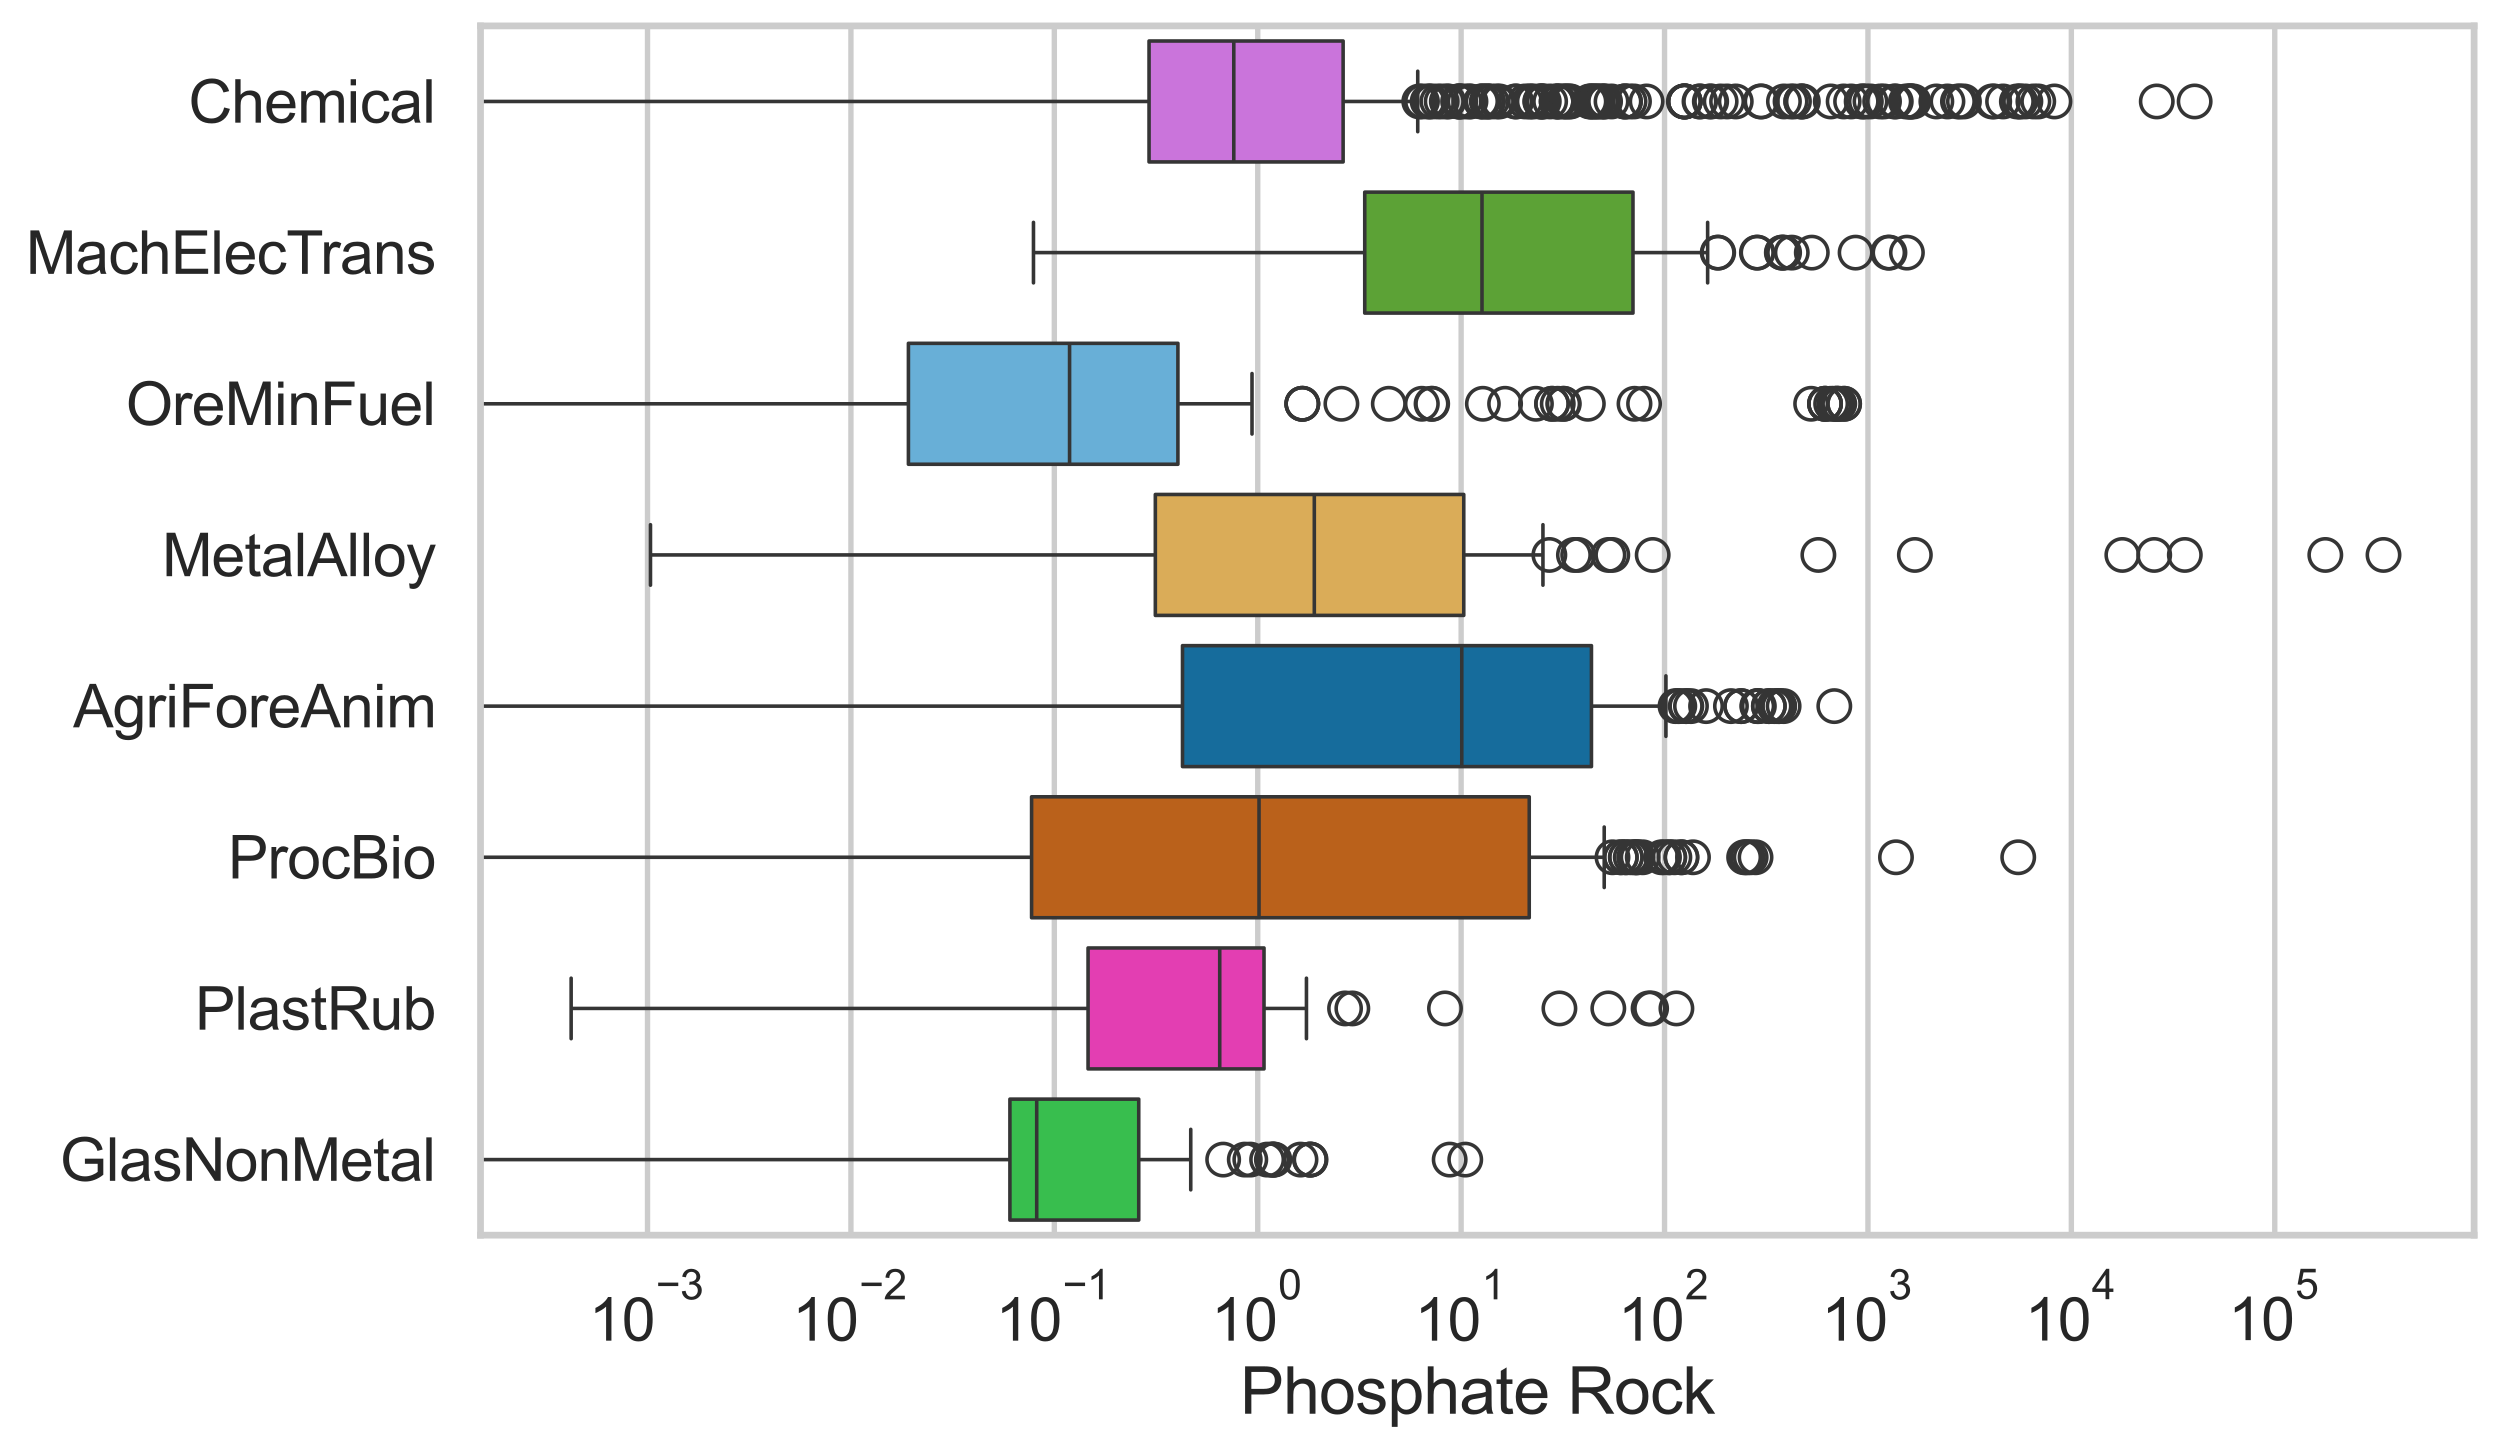 <?xml version="1.0" encoding="utf-8" standalone="no"?>
<!DOCTYPE svg PUBLIC "-//W3C//DTD SVG 1.1//EN"
  "http://www.w3.org/Graphics/SVG/1.1/DTD/svg11.dtd">
<svg xmlns:xlink="http://www.w3.org/1999/xlink" width="695.577pt" height="404.121pt" viewBox="0 0 695.577 404.121" xmlns="http://www.w3.org/2000/svg" version="1.1">
 <defs>
  <style type="text/css">*{stroke-linejoin: round; stroke-linecap: butt}</style>
 </defs>
 <g id="figure_1">
  <g id="patch_1">
   <path d="M 0 404.121 
L 695.577 404.121 
L 695.577 0 
L 0 0 
z
" style="fill: #ffffff"/>
  </g>
  <g id="axes_1">
   <g id="patch_2">
    <path d="M 133.697 343.665 
L 688.377 343.665 
L 688.377 7.2 
L 133.697 7.2 
z
" style="fill: #ffffff"/>
   </g>
   <g id="matplotlib.axis_1">
    <g id="xtick_1">
     <g id="line2d_1">
      <path d="M 180.16 343.665 
L 180.16 7.2 
" clip-path="url(#p49c75dc4ad)" style="fill: none; stroke: #cccccc; stroke-width: 1.5; stroke-linecap: round"/>
     </g>
     <g id="text_1">
      <!-- $\mathdefault{10^{-3}}$ -->
      <g style="fill: #262626" transform="translate(163.825 373.18) scale(0.165 -0.165)">
       <defs>
        <path id="ArialMT-31" d="M 2384 0 
L 1822 0 
L 1822 3584 
Q 1619 3391 1289 3197 
Q 959 3003 697 2906 
L 697 3450 
Q 1169 3672 1522 3987 
Q 1875 4303 2022 4600 
L 2384 4600 
L 2384 0 
z
" transform="scale(0.016)"/>
        <path id="ArialMT-30" d="M 266 2259 
Q 266 3072 433 3567 
Q 600 4063 929 4331 
Q 1259 4600 1759 4600 
Q 2128 4600 2406 4451 
Q 2684 4303 2865 4023 
Q 3047 3744 3150 3342 
Q 3253 2941 3253 2259 
Q 3253 1453 3087 958 
Q 2922 463 2592 192 
Q 2263 -78 1759 -78 
Q 1097 -78 719 397 
Q 266 969 266 2259 
z
M 844 2259 
Q 844 1131 1108 757 
Q 1372 384 1759 384 
Q 2147 384 2411 759 
Q 2675 1134 2675 2259 
Q 2675 3391 2411 3762 
Q 2147 4134 1753 4134 
Q 1366 4134 1134 3806 
Q 844 3388 844 2259 
z
" transform="scale(0.016)"/>
        <path id="ArialMT-2212" d="M 3381 1997 
L 356 1997 
L 356 2522 
L 3381 2522 
L 3381 1997 
z
" transform="scale(0.016)"/>
        <path id="ArialMT-33" d="M 269 1209 
L 831 1284 
Q 928 806 1161 595 
Q 1394 384 1728 384 
Q 2125 384 2398 659 
Q 2672 934 2672 1341 
Q 2672 1728 2419 1979 
Q 2166 2231 1775 2231 
Q 1616 2231 1378 2169 
L 1441 2663 
Q 1497 2656 1531 2656 
Q 1891 2656 2178 2843 
Q 2466 3031 2466 3422 
Q 2466 3731 2256 3934 
Q 2047 4138 1716 4138 
Q 1388 4138 1169 3931 
Q 950 3725 888 3313 
L 325 3413 
Q 428 3978 793 4289 
Q 1159 4600 1703 4600 
Q 2078 4600 2393 4439 
Q 2709 4278 2876 4000 
Q 3044 3722 3044 3409 
Q 3044 3113 2884 2869 
Q 2725 2625 2413 2481 
Q 2819 2388 3044 2092 
Q 3269 1797 3269 1353 
Q 3269 753 2831 336 
Q 2394 -81 1725 -81 
Q 1122 -81 723 278 
Q 325 638 269 1209 
z
" transform="scale(0.016)"/>
       </defs>
       <use xlink:href="#ArialMT-31" transform="translate(0 0.994)"/>
       <use xlink:href="#ArialMT-30" transform="translate(55.615 0.994)"/>
       <use xlink:href="#ArialMT-2212" transform="translate(112.973 70.688) scale(0.7)"/>
       <use xlink:href="#ArialMT-33" transform="translate(153.852 70.688) scale(0.7)"/>
      </g>
     </g>
    </g>
    <g id="xtick_2">
     <g id="line2d_2">
      <path d="M 236.753 343.665 
L 236.753 7.2 
" clip-path="url(#p49c75dc4ad)" style="fill: none; stroke: #cccccc; stroke-width: 1.5; stroke-linecap: round"/>
     </g>
     <g id="text_2">
      <!-- $\mathdefault{10^{-2}}$ -->
      <g style="fill: #262626" transform="translate(220.418 373.18) scale(0.165 -0.165)">
       <defs>
        <path id="ArialMT-32" d="M 3222 541 
L 3222 0 
L 194 0 
Q 188 203 259 391 
Q 375 700 629 1000 
Q 884 1300 1366 1694 
Q 2113 2306 2375 2664 
Q 2638 3022 2638 3341 
Q 2638 3675 2398 3904 
Q 2159 4134 1775 4134 
Q 1369 4134 1125 3890 
Q 881 3647 878 3216 
L 300 3275 
Q 359 3922 746 4261 
Q 1134 4600 1788 4600 
Q 2447 4600 2831 4234 
Q 3216 3869 3216 3328 
Q 3216 3053 3103 2787 
Q 2991 2522 2730 2228 
Q 2469 1934 1863 1422 
Q 1356 997 1212 845 
Q 1069 694 975 541 
L 3222 541 
z
" transform="scale(0.016)"/>
       </defs>
       <use xlink:href="#ArialMT-31" transform="translate(0 0.994)"/>
       <use xlink:href="#ArialMT-30" transform="translate(55.615 0.994)"/>
       <use xlink:href="#ArialMT-2212" transform="translate(112.973 70.688) scale(0.7)"/>
       <use xlink:href="#ArialMT-32" transform="translate(153.852 70.688) scale(0.7)"/>
      </g>
     </g>
    </g>
    <g id="xtick_3">
     <g id="line2d_3">
      <path d="M 293.346 343.665 
L 293.346 7.2 
" clip-path="url(#p49c75dc4ad)" style="fill: none; stroke: #cccccc; stroke-width: 1.5; stroke-linecap: round"/>
     </g>
     <g id="text_3">
      <!-- $\mathdefault{10^{-1}}$ -->
      <g style="fill: #262626" transform="translate(277.011 373.18) scale(0.165 -0.165)">
       <use xlink:href="#ArialMT-31" transform="translate(0 0.994)"/>
       <use xlink:href="#ArialMT-30" transform="translate(55.615 0.994)"/>
       <use xlink:href="#ArialMT-2212" transform="translate(112.973 70.688) scale(0.7)"/>
       <use xlink:href="#ArialMT-31" transform="translate(153.852 70.688) scale(0.7)"/>
      </g>
     </g>
    </g>
    <g id="xtick_4">
     <g id="line2d_4">
      <path d="M 349.94 343.665 
L 349.94 7.2 
" clip-path="url(#p49c75dc4ad)" style="fill: none; stroke: #cccccc; stroke-width: 1.5; stroke-linecap: round"/>
     </g>
     <g id="text_4">
      <!-- $\mathdefault{10^{0}}$ -->
      <g style="fill: #262626" transform="translate(336.987 373.18) scale(0.165 -0.165)">
       <use xlink:href="#ArialMT-31" transform="translate(0 0.994)"/>
       <use xlink:href="#ArialMT-30" transform="translate(55.615 0.994)"/>
       <use xlink:href="#ArialMT-30" transform="translate(112.973 70.688) scale(0.7)"/>
      </g>
     </g>
    </g>
    <g id="xtick_5">
     <g id="line2d_5">
      <path d="M 406.533 343.665 
L 406.533 7.2 
" clip-path="url(#p49c75dc4ad)" style="fill: none; stroke: #cccccc; stroke-width: 1.5; stroke-linecap: round"/>
     </g>
     <g id="text_5">
      <!-- $\mathdefault{10^{1}}$ -->
      <g style="fill: #262626" transform="translate(393.581 373.18) scale(0.165 -0.165)">
       <use xlink:href="#ArialMT-31" transform="translate(0 0.994)"/>
       <use xlink:href="#ArialMT-30" transform="translate(55.615 0.994)"/>
       <use xlink:href="#ArialMT-31" transform="translate(112.973 70.688) scale(0.7)"/>
      </g>
     </g>
    </g>
    <g id="xtick_6">
     <g id="line2d_6">
      <path d="M 463.127 343.665 
L 463.127 7.2 
" clip-path="url(#p49c75dc4ad)" style="fill: none; stroke: #cccccc; stroke-width: 1.5; stroke-linecap: round"/>
     </g>
     <g id="text_6">
      <!-- $\mathdefault{10^{2}}$ -->
      <g style="fill: #262626" transform="translate(450.174 373.18) scale(0.165 -0.165)">
       <use xlink:href="#ArialMT-31" transform="translate(0 0.994)"/>
       <use xlink:href="#ArialMT-30" transform="translate(55.615 0.994)"/>
       <use xlink:href="#ArialMT-32" transform="translate(112.973 70.688) scale(0.7)"/>
      </g>
     </g>
    </g>
    <g id="xtick_7">
     <g id="line2d_7">
      <path d="M 519.72 343.665 
L 519.72 7.2 
" clip-path="url(#p49c75dc4ad)" style="fill: none; stroke: #cccccc; stroke-width: 1.5; stroke-linecap: round"/>
     </g>
     <g id="text_7">
      <!-- $\mathdefault{10^{3}}$ -->
      <g style="fill: #262626" transform="translate(506.768 373.18) scale(0.165 -0.165)">
       <use xlink:href="#ArialMT-31" transform="translate(0 0.994)"/>
       <use xlink:href="#ArialMT-30" transform="translate(55.615 0.994)"/>
       <use xlink:href="#ArialMT-33" transform="translate(112.973 70.688) scale(0.7)"/>
      </g>
     </g>
    </g>
    <g id="xtick_8">
     <g id="line2d_8">
      <path d="M 576.314 343.665 
L 576.314 7.2 
" clip-path="url(#p49c75dc4ad)" style="fill: none; stroke: #cccccc; stroke-width: 1.5; stroke-linecap: round"/>
     </g>
     <g id="text_8">
      <!-- $\mathdefault{10^{4}}$ -->
      <g style="fill: #262626" transform="translate(563.361 373.015) scale(0.165 -0.165)">
       <defs>
        <path id="ArialMT-34" d="M 2069 0 
L 2069 1097 
L 81 1097 
L 81 1613 
L 2172 4581 
L 2631 4581 
L 2631 1613 
L 3250 1613 
L 3250 1097 
L 2631 1097 
L 2631 0 
L 2069 0 
z
M 2069 1613 
L 2069 3678 
L 634 1613 
L 2069 1613 
z
" transform="scale(0.016)"/>
       </defs>
       <use xlink:href="#ArialMT-31" transform="translate(0 0.202)"/>
       <use xlink:href="#ArialMT-30" transform="translate(55.615 0.202)"/>
       <use xlink:href="#ArialMT-34" transform="translate(112.973 69.895) scale(0.7)"/>
      </g>
     </g>
    </g>
    <g id="xtick_9">
     <g id="line2d_9">
      <path d="M 632.907 343.665 
L 632.907 7.2 
" clip-path="url(#p49c75dc4ad)" style="fill: none; stroke: #cccccc; stroke-width: 1.5; stroke-linecap: round"/>
     </g>
     <g id="text_9">
      <!-- $\mathdefault{10^{5}}$ -->
      <g style="fill: #262626" transform="translate(619.954 373.015) scale(0.165 -0.165)">
       <defs>
        <path id="ArialMT-35" d="M 266 1200 
L 856 1250 
Q 922 819 1161 601 
Q 1400 384 1738 384 
Q 2144 384 2425 690 
Q 2706 997 2706 1503 
Q 2706 1984 2436 2262 
Q 2166 2541 1728 2541 
Q 1456 2541 1237 2417 
Q 1019 2294 894 2097 
L 366 2166 
L 809 4519 
L 3088 4519 
L 3088 3981 
L 1259 3981 
L 1013 2750 
Q 1425 3038 1878 3038 
Q 2478 3038 2890 2622 
Q 3303 2206 3303 1553 
Q 3303 931 2941 478 
Q 2500 -78 1738 -78 
Q 1113 -78 717 272 
Q 322 622 266 1200 
z
" transform="scale(0.016)"/>
       </defs>
       <use xlink:href="#ArialMT-31" transform="translate(0 0.88)"/>
       <use xlink:href="#ArialMT-30" transform="translate(55.615 0.88)"/>
       <use xlink:href="#ArialMT-35" transform="translate(112.973 70.573) scale(0.7)"/>
      </g>
     </g>
    </g>
    <g id="xtick_10"/>
    <g id="xtick_11"/>
    <g id="xtick_12"/>
    <g id="xtick_13"/>
    <g id="xtick_14"/>
    <g id="xtick_15"/>
    <g id="xtick_16"/>
    <g id="xtick_17"/>
    <g id="xtick_18"/>
    <g id="xtick_19"/>
    <g id="xtick_20"/>
    <g id="xtick_21"/>
    <g id="xtick_22"/>
    <g id="xtick_23"/>
    <g id="xtick_24"/>
    <g id="xtick_25"/>
    <g id="xtick_26"/>
    <g id="xtick_27"/>
    <g id="xtick_28"/>
    <g id="xtick_29"/>
    <g id="xtick_30"/>
    <g id="xtick_31"/>
    <g id="xtick_32"/>
    <g id="xtick_33"/>
    <g id="xtick_34"/>
    <g id="xtick_35"/>
    <g id="xtick_36"/>
    <g id="xtick_37"/>
    <g id="xtick_38"/>
    <g id="xtick_39"/>
    <g id="xtick_40"/>
    <g id="xtick_41"/>
    <g id="xtick_42"/>
    <g id="xtick_43"/>
    <g id="xtick_44"/>
    <g id="xtick_45"/>
    <g id="xtick_46"/>
    <g id="xtick_47"/>
    <g id="xtick_48"/>
    <g id="xtick_49"/>
    <g id="xtick_50"/>
    <g id="xtick_51"/>
    <g id="xtick_52"/>
    <g id="xtick_53"/>
    <g id="xtick_54"/>
    <g id="xtick_55"/>
    <g id="xtick_56"/>
    <g id="xtick_57"/>
    <g id="xtick_58"/>
    <g id="xtick_59"/>
    <g id="xtick_60"/>
    <g id="xtick_61"/>
    <g id="xtick_62"/>
    <g id="xtick_63"/>
    <g id="xtick_64"/>
    <g id="xtick_65"/>
    <g id="xtick_66"/>
    <g id="xtick_67"/>
    <g id="xtick_68"/>
    <g id="xtick_69"/>
    <g id="xtick_70"/>
    <g id="xtick_71"/>
    <g id="xtick_72"/>
    <g id="xtick_73"/>
    <g id="xtick_74"/>
    <g id="xtick_75"/>
    <g id="xtick_76"/>
    <g id="xtick_77"/>
    <g id="xtick_78"/>
    <g id="xtick_79"/>
    <g id="xtick_80"/>
    <g id="xtick_81"/>
    <g id="xtick_82"/>
    <g id="xtick_83"/>
    <g id="xtick_84"/>
    <g id="xtick_85"/>
    <g id="xtick_86"/>
    <g id="xtick_87"/>
    <g id="xtick_88"/>
    <g id="xtick_89"/>
    <g id="text_10">
     <!-- Phosphate Rock -->
     <g style="fill: #262626" transform="translate(344.999 393.344) scale(0.18 -0.18)">
      <defs>
       <path id="ArialMT-50" d="M 494 0 
L 494 4581 
L 2222 4581 
Q 2678 4581 2919 4538 
Q 3256 4481 3484 4323 
Q 3713 4166 3852 3881 
Q 3991 3597 3991 3256 
Q 3991 2672 3619 2267 
Q 3247 1863 2275 1863 
L 1100 1863 
L 1100 0 
L 494 0 
z
M 1100 2403 
L 2284 2403 
Q 2872 2403 3119 2622 
Q 3366 2841 3366 3238 
Q 3366 3525 3220 3729 
Q 3075 3934 2838 4000 
Q 2684 4041 2272 4041 
L 1100 4041 
L 1100 2403 
z
" transform="scale(0.016)"/>
       <path id="ArialMT-68" d="M 422 0 
L 422 4581 
L 984 4581 
L 984 2938 
Q 1378 3394 1978 3394 
Q 2347 3394 2619 3248 
Q 2891 3103 3008 2847 
Q 3125 2591 3125 2103 
L 3125 0 
L 2563 0 
L 2563 2103 
Q 2563 2525 2380 2717 
Q 2197 2909 1863 2909 
Q 1613 2909 1392 2779 
Q 1172 2650 1078 2428 
Q 984 2206 984 1816 
L 984 0 
L 422 0 
z
" transform="scale(0.016)"/>
       <path id="ArialMT-6f" d="M 213 1659 
Q 213 2581 725 3025 
Q 1153 3394 1769 3394 
Q 2453 3394 2887 2945 
Q 3322 2497 3322 1706 
Q 3322 1066 3130 698 
Q 2938 331 2570 128 
Q 2203 -75 1769 -75 
Q 1072 -75 642 372 
Q 213 819 213 1659 
z
M 791 1659 
Q 791 1022 1069 705 
Q 1347 388 1769 388 
Q 2188 388 2466 706 
Q 2744 1025 2744 1678 
Q 2744 2294 2464 2611 
Q 2184 2928 1769 2928 
Q 1347 2928 1069 2612 
Q 791 2297 791 1659 
z
" transform="scale(0.016)"/>
       <path id="ArialMT-73" d="M 197 991 
L 753 1078 
Q 800 744 1014 566 
Q 1228 388 1613 388 
Q 2000 388 2187 545 
Q 2375 703 2375 916 
Q 2375 1106 2209 1216 
Q 2094 1291 1634 1406 
Q 1016 1563 777 1677 
Q 538 1791 414 1992 
Q 291 2194 291 2438 
Q 291 2659 392 2848 
Q 494 3038 669 3163 
Q 800 3259 1026 3326 
Q 1253 3394 1513 3394 
Q 1903 3394 2198 3281 
Q 2494 3169 2634 2976 
Q 2775 2784 2828 2463 
L 2278 2388 
Q 2241 2644 2061 2787 
Q 1881 2931 1553 2931 
Q 1166 2931 1000 2803 
Q 834 2675 834 2503 
Q 834 2394 903 2306 
Q 972 2216 1119 2156 
Q 1203 2125 1616 2013 
Q 2213 1853 2448 1751 
Q 2684 1650 2818 1456 
Q 2953 1263 2953 975 
Q 2953 694 2789 445 
Q 2625 197 2315 61 
Q 2006 -75 1616 -75 
Q 969 -75 630 194 
Q 291 463 197 991 
z
" transform="scale(0.016)"/>
       <path id="ArialMT-70" d="M 422 -1272 
L 422 3319 
L 934 3319 
L 934 2888 
Q 1116 3141 1344 3267 
Q 1572 3394 1897 3394 
Q 2322 3394 2647 3175 
Q 2972 2956 3137 2557 
Q 3303 2159 3303 1684 
Q 3303 1175 3120 767 
Q 2938 359 2589 142 
Q 2241 -75 1856 -75 
Q 1575 -75 1351 44 
Q 1128 163 984 344 
L 984 -1272 
L 422 -1272 
z
M 931 1641 
Q 931 1000 1190 694 
Q 1450 388 1819 388 
Q 2194 388 2461 705 
Q 2728 1022 2728 1688 
Q 2728 2322 2467 2637 
Q 2206 2953 1844 2953 
Q 1484 2953 1207 2617 
Q 931 2281 931 1641 
z
" transform="scale(0.016)"/>
       <path id="ArialMT-61" d="M 2588 409 
Q 2275 144 1986 34 
Q 1697 -75 1366 -75 
Q 819 -75 525 192 
Q 231 459 231 875 
Q 231 1119 342 1320 
Q 453 1522 633 1644 
Q 813 1766 1038 1828 
Q 1203 1872 1538 1913 
Q 2219 1994 2541 2106 
Q 2544 2222 2544 2253 
Q 2544 2597 2384 2738 
Q 2169 2928 1744 2928 
Q 1347 2928 1158 2789 
Q 969 2650 878 2297 
L 328 2372 
Q 403 2725 575 2942 
Q 747 3159 1072 3276 
Q 1397 3394 1825 3394 
Q 2250 3394 2515 3294 
Q 2781 3194 2906 3042 
Q 3031 2891 3081 2659 
Q 3109 2516 3109 2141 
L 3109 1391 
Q 3109 606 3145 398 
Q 3181 191 3288 0 
L 2700 0 
Q 2613 175 2588 409 
z
M 2541 1666 
Q 2234 1541 1622 1453 
Q 1275 1403 1131 1340 
Q 988 1278 909 1158 
Q 831 1038 831 891 
Q 831 666 1001 516 
Q 1172 366 1500 366 
Q 1825 366 2078 508 
Q 2331 650 2450 897 
Q 2541 1088 2541 1459 
L 2541 1666 
z
" transform="scale(0.016)"/>
       <path id="ArialMT-74" d="M 1650 503 
L 1731 6 
Q 1494 -44 1306 -44 
Q 1000 -44 831 53 
Q 663 150 594 308 
Q 525 466 525 972 
L 525 2881 
L 113 2881 
L 113 3319 
L 525 3319 
L 525 4141 
L 1084 4478 
L 1084 3319 
L 1650 3319 
L 1650 2881 
L 1084 2881 
L 1084 941 
Q 1084 700 1114 631 
Q 1144 563 1211 522 
Q 1278 481 1403 481 
Q 1497 481 1650 503 
z
" transform="scale(0.016)"/>
       <path id="ArialMT-65" d="M 2694 1069 
L 3275 997 
Q 3138 488 2766 206 
Q 2394 -75 1816 -75 
Q 1088 -75 661 373 
Q 234 822 234 1631 
Q 234 2469 665 2931 
Q 1097 3394 1784 3394 
Q 2450 3394 2872 2941 
Q 3294 2488 3294 1666 
Q 3294 1616 3291 1516 
L 816 1516 
Q 847 969 1125 678 
Q 1403 388 1819 388 
Q 2128 388 2347 550 
Q 2566 713 2694 1069 
z
M 847 1978 
L 2700 1978 
Q 2663 2397 2488 2606 
Q 2219 2931 1791 2931 
Q 1403 2931 1139 2672 
Q 875 2413 847 1978 
z
" transform="scale(0.016)"/>
       <path id="ArialMT-20" transform="scale(0.016)"/>
       <path id="ArialMT-52" d="M 503 0 
L 503 4581 
L 2534 4581 
Q 3147 4581 3465 4457 
Q 3784 4334 3975 4021 
Q 4166 3709 4166 3331 
Q 4166 2844 3850 2509 
Q 3534 2175 2875 2084 
Q 3116 1969 3241 1856 
Q 3506 1613 3744 1247 
L 4541 0 
L 3778 0 
L 3172 953 
Q 2906 1366 2734 1584 
Q 2563 1803 2427 1890 
Q 2291 1978 2150 2013 
Q 2047 2034 1813 2034 
L 1109 2034 
L 1109 0 
L 503 0 
z
M 1109 2559 
L 2413 2559 
Q 2828 2559 3062 2645 
Q 3297 2731 3419 2920 
Q 3541 3109 3541 3331 
Q 3541 3656 3305 3865 
Q 3069 4075 2559 4075 
L 1109 4075 
L 1109 2559 
z
" transform="scale(0.016)"/>
       <path id="ArialMT-63" d="M 2588 1216 
L 3141 1144 
Q 3050 572 2676 248 
Q 2303 -75 1759 -75 
Q 1078 -75 664 370 
Q 250 816 250 1647 
Q 250 2184 428 2587 
Q 606 2991 970 3192 
Q 1334 3394 1763 3394 
Q 2303 3394 2647 3120 
Q 2991 2847 3088 2344 
L 2541 2259 
Q 2463 2594 2264 2762 
Q 2066 2931 1784 2931 
Q 1359 2931 1093 2626 
Q 828 2322 828 1663 
Q 828 994 1084 691 
Q 1341 388 1753 388 
Q 2084 388 2306 591 
Q 2528 794 2588 1216 
z
" transform="scale(0.016)"/>
       <path id="ArialMT-6b" d="M 425 0 
L 425 4581 
L 988 4581 
L 988 1969 
L 2319 3319 
L 3047 3319 
L 1778 2088 
L 3175 0 
L 2481 0 
L 1384 1697 
L 988 1316 
L 988 0 
L 425 0 
z
" transform="scale(0.016)"/>
      </defs>
      <use xlink:href="#ArialMT-50"/>
      <use xlink:href="#ArialMT-68" transform="translate(66.699 0)"/>
      <use xlink:href="#ArialMT-6f" transform="translate(122.314 0)"/>
      <use xlink:href="#ArialMT-73" transform="translate(177.93 0)"/>
      <use xlink:href="#ArialMT-70" transform="translate(227.93 0)"/>
      <use xlink:href="#ArialMT-68" transform="translate(283.545 0)"/>
      <use xlink:href="#ArialMT-61" transform="translate(339.16 0)"/>
      <use xlink:href="#ArialMT-74" transform="translate(394.775 0)"/>
      <use xlink:href="#ArialMT-65" transform="translate(422.559 0)"/>
      <use xlink:href="#ArialMT-20" transform="translate(478.174 0)"/>
      <use xlink:href="#ArialMT-52" transform="translate(505.957 0)"/>
      <use xlink:href="#ArialMT-6f" transform="translate(578.174 0)"/>
      <use xlink:href="#ArialMT-63" transform="translate(633.789 0)"/>
      <use xlink:href="#ArialMT-6b" transform="translate(683.789 0)"/>
     </g>
    </g>
   </g>
   <g id="matplotlib.axis_2">
    <g id="ytick_1">
     <g id="text_11">
      <!-- Chemical -->
      <g style="fill: #262626" transform="translate(52.428 34.134) scale(0.165 -0.165)">
       <defs>
        <path id="ArialMT-43" d="M 3763 1606 
L 4369 1453 
Q 4178 706 3683 314 
Q 3188 -78 2472 -78 
Q 1731 -78 1267 223 
Q 803 525 561 1097 
Q 319 1669 319 2325 
Q 319 3041 592 3573 
Q 866 4106 1370 4382 
Q 1875 4659 2481 4659 
Q 3169 4659 3637 4309 
Q 4106 3959 4291 3325 
L 3694 3184 
Q 3534 3684 3231 3912 
Q 2928 4141 2469 4141 
Q 1941 4141 1586 3887 
Q 1231 3634 1087 3207 
Q 944 2781 944 2328 
Q 944 1744 1114 1308 
Q 1284 872 1643 656 
Q 2003 441 2422 441 
Q 2931 441 3284 734 
Q 3638 1028 3763 1606 
z
" transform="scale(0.016)"/>
        <path id="ArialMT-6d" d="M 422 0 
L 422 3319 
L 925 3319 
L 925 2853 
Q 1081 3097 1340 3245 
Q 1600 3394 1931 3394 
Q 2300 3394 2536 3241 
Q 2772 3088 2869 2813 
Q 3263 3394 3894 3394 
Q 4388 3394 4653 3120 
Q 4919 2847 4919 2278 
L 4919 0 
L 4359 0 
L 4359 2091 
Q 4359 2428 4304 2576 
Q 4250 2725 4106 2815 
Q 3963 2906 3769 2906 
Q 3419 2906 3187 2673 
Q 2956 2441 2956 1928 
L 2956 0 
L 2394 0 
L 2394 2156 
Q 2394 2531 2256 2718 
Q 2119 2906 1806 2906 
Q 1569 2906 1367 2781 
Q 1166 2656 1075 2415 
Q 984 2175 984 1722 
L 984 0 
L 422 0 
z
" transform="scale(0.016)"/>
        <path id="ArialMT-69" d="M 425 3934 
L 425 4581 
L 988 4581 
L 988 3934 
L 425 3934 
z
M 425 0 
L 425 3319 
L 988 3319 
L 988 0 
L 425 0 
z
" transform="scale(0.016)"/>
        <path id="ArialMT-6c" d="M 409 0 
L 409 4581 
L 972 4581 
L 972 0 
L 409 0 
z
" transform="scale(0.016)"/>
       </defs>
       <use xlink:href="#ArialMT-43"/>
       <use xlink:href="#ArialMT-68" transform="translate(72.217 0)"/>
       <use xlink:href="#ArialMT-65" transform="translate(127.832 0)"/>
       <use xlink:href="#ArialMT-6d" transform="translate(183.447 0)"/>
       <use xlink:href="#ArialMT-69" transform="translate(266.748 0)"/>
       <use xlink:href="#ArialMT-63" transform="translate(288.965 0)"/>
       <use xlink:href="#ArialMT-61" transform="translate(338.965 0)"/>
       <use xlink:href="#ArialMT-6c" transform="translate(394.58 0)"/>
      </g>
     </g>
    </g>
    <g id="ytick_2">
     <g id="text_12">
      <!-- MachElecTrans -->
      <g style="fill: #262626" transform="translate(7.2 76.192) scale(0.165 -0.165)">
       <defs>
        <path id="ArialMT-4d" d="M 475 0 
L 475 4581 
L 1388 4581 
L 2472 1338 
Q 2622 884 2691 659 
Q 2769 909 2934 1394 
L 4031 4581 
L 4847 4581 
L 4847 0 
L 4263 0 
L 4263 3834 
L 2931 0 
L 2384 0 
L 1059 3900 
L 1059 0 
L 475 0 
z
" transform="scale(0.016)"/>
        <path id="ArialMT-45" d="M 506 0 
L 506 4581 
L 3819 4581 
L 3819 4041 
L 1113 4041 
L 1113 2638 
L 3647 2638 
L 3647 2100 
L 1113 2100 
L 1113 541 
L 3925 541 
L 3925 0 
L 506 0 
z
" transform="scale(0.016)"/>
        <path id="ArialMT-54" d="M 1659 0 
L 1659 4041 
L 150 4041 
L 150 4581 
L 3781 4581 
L 3781 4041 
L 2266 4041 
L 2266 0 
L 1659 0 
z
" transform="scale(0.016)"/>
        <path id="ArialMT-72" d="M 416 0 
L 416 3319 
L 922 3319 
L 922 2816 
Q 1116 3169 1280 3281 
Q 1444 3394 1641 3394 
Q 1925 3394 2219 3213 
L 2025 2691 
Q 1819 2813 1613 2813 
Q 1428 2813 1281 2702 
Q 1134 2591 1072 2394 
Q 978 2094 978 1738 
L 978 0 
L 416 0 
z
" transform="scale(0.016)"/>
        <path id="ArialMT-6e" d="M 422 0 
L 422 3319 
L 928 3319 
L 928 2847 
Q 1294 3394 1984 3394 
Q 2284 3394 2536 3286 
Q 2788 3178 2913 3003 
Q 3038 2828 3088 2588 
Q 3119 2431 3119 2041 
L 3119 0 
L 2556 0 
L 2556 2019 
Q 2556 2363 2490 2533 
Q 2425 2703 2258 2804 
Q 2091 2906 1866 2906 
Q 1506 2906 1245 2678 
Q 984 2450 984 1813 
L 984 0 
L 422 0 
z
" transform="scale(0.016)"/>
       </defs>
       <use xlink:href="#ArialMT-4d"/>
       <use xlink:href="#ArialMT-61" transform="translate(83.301 0)"/>
       <use xlink:href="#ArialMT-63" transform="translate(138.916 0)"/>
       <use xlink:href="#ArialMT-68" transform="translate(188.916 0)"/>
       <use xlink:href="#ArialMT-45" transform="translate(244.531 0)"/>
       <use xlink:href="#ArialMT-6c" transform="translate(311.23 0)"/>
       <use xlink:href="#ArialMT-65" transform="translate(333.447 0)"/>
       <use xlink:href="#ArialMT-63" transform="translate(389.062 0)"/>
       <use xlink:href="#ArialMT-54" transform="translate(439.062 0)"/>
       <use xlink:href="#ArialMT-72" transform="translate(496.396 0)"/>
       <use xlink:href="#ArialMT-61" transform="translate(529.697 0)"/>
       <use xlink:href="#ArialMT-6e" transform="translate(585.312 0)"/>
       <use xlink:href="#ArialMT-73" transform="translate(640.928 0)"/>
      </g>
     </g>
    </g>
    <g id="ytick_3">
     <g id="text_13">
      <!-- OreMinFuel -->
      <g style="fill: #262626" transform="translate(35.013 118.25) scale(0.165 -0.165)">
       <defs>
        <path id="ArialMT-4f" d="M 309 2231 
Q 309 3372 921 4017 
Q 1534 4663 2503 4663 
Q 3138 4663 3647 4359 
Q 4156 4056 4423 3514 
Q 4691 2972 4691 2284 
Q 4691 1588 4409 1038 
Q 4128 488 3612 205 
Q 3097 -78 2500 -78 
Q 1853 -78 1343 234 
Q 834 547 571 1087 
Q 309 1628 309 2231 
z
M 934 2222 
Q 934 1394 1379 917 
Q 1825 441 2497 441 
Q 3181 441 3623 922 
Q 4066 1403 4066 2288 
Q 4066 2847 3877 3264 
Q 3688 3681 3323 3911 
Q 2959 4141 2506 4141 
Q 1863 4141 1398 3698 
Q 934 3256 934 2222 
z
" transform="scale(0.016)"/>
        <path id="ArialMT-46" d="M 525 0 
L 525 4581 
L 3616 4581 
L 3616 4041 
L 1131 4041 
L 1131 2622 
L 3281 2622 
L 3281 2081 
L 1131 2081 
L 1131 0 
L 525 0 
z
" transform="scale(0.016)"/>
        <path id="ArialMT-75" d="M 2597 0 
L 2597 488 
Q 2209 -75 1544 -75 
Q 1250 -75 995 37 
Q 741 150 617 320 
Q 494 491 444 738 
Q 409 903 409 1263 
L 409 3319 
L 972 3319 
L 972 1478 
Q 972 1038 1006 884 
Q 1059 663 1231 536 
Q 1403 409 1656 409 
Q 1909 409 2131 539 
Q 2353 669 2445 892 
Q 2538 1116 2538 1541 
L 2538 3319 
L 3100 3319 
L 3100 0 
L 2597 0 
z
" transform="scale(0.016)"/>
       </defs>
       <use xlink:href="#ArialMT-4f"/>
       <use xlink:href="#ArialMT-72" transform="translate(77.783 0)"/>
       <use xlink:href="#ArialMT-65" transform="translate(111.084 0)"/>
       <use xlink:href="#ArialMT-4d" transform="translate(166.699 0)"/>
       <use xlink:href="#ArialMT-69" transform="translate(250 0)"/>
       <use xlink:href="#ArialMT-6e" transform="translate(272.217 0)"/>
       <use xlink:href="#ArialMT-46" transform="translate(327.832 0)"/>
       <use xlink:href="#ArialMT-75" transform="translate(388.916 0)"/>
       <use xlink:href="#ArialMT-65" transform="translate(444.531 0)"/>
       <use xlink:href="#ArialMT-6c" transform="translate(500.146 0)"/>
      </g>
     </g>
    </g>
    <g id="ytick_4">
     <g id="text_14">
      <!-- MetalAlloy -->
      <g style="fill: #262626" transform="translate(45.088 160.308) scale(0.165 -0.165)">
       <defs>
        <path id="ArialMT-41" d="M -9 0 
L 1750 4581 
L 2403 4581 
L 4278 0 
L 3588 0 
L 3053 1388 
L 1138 1388 
L 634 0 
L -9 0 
z
M 1313 1881 
L 2866 1881 
L 2388 3150 
Q 2169 3728 2063 4100 
Q 1975 3659 1816 3225 
L 1313 1881 
z
" transform="scale(0.016)"/>
        <path id="ArialMT-79" d="M 397 -1278 
L 334 -750 
Q 519 -800 656 -800 
Q 844 -800 956 -737 
Q 1069 -675 1141 -563 
Q 1194 -478 1313 -144 
Q 1328 -97 1363 -6 
L 103 3319 
L 709 3319 
L 1400 1397 
Q 1534 1031 1641 628 
Q 1738 1016 1872 1384 
L 2581 3319 
L 3144 3319 
L 1881 -56 
Q 1678 -603 1566 -809 
Q 1416 -1088 1222 -1217 
Q 1028 -1347 759 -1347 
Q 597 -1347 397 -1278 
z
" transform="scale(0.016)"/>
       </defs>
       <use xlink:href="#ArialMT-4d"/>
       <use xlink:href="#ArialMT-65" transform="translate(83.301 0)"/>
       <use xlink:href="#ArialMT-74" transform="translate(138.916 0)"/>
       <use xlink:href="#ArialMT-61" transform="translate(166.699 0)"/>
       <use xlink:href="#ArialMT-6c" transform="translate(222.314 0)"/>
       <use xlink:href="#ArialMT-41" transform="translate(244.531 0)"/>
       <use xlink:href="#ArialMT-6c" transform="translate(311.23 0)"/>
       <use xlink:href="#ArialMT-6c" transform="translate(333.447 0)"/>
       <use xlink:href="#ArialMT-6f" transform="translate(355.664 0)"/>
       <use xlink:href="#ArialMT-79" transform="translate(411.279 0)"/>
      </g>
     </g>
    </g>
    <g id="ytick_5">
     <g id="text_15">
      <!-- AgriForeAnim -->
      <g style="fill: #262626" transform="translate(20.341 202.366) scale(0.165 -0.165)">
       <defs>
        <path id="ArialMT-67" d="M 319 -275 
L 866 -356 
Q 900 -609 1056 -725 
Q 1266 -881 1628 -881 
Q 2019 -881 2231 -725 
Q 2444 -569 2519 -288 
Q 2563 -116 2559 434 
Q 2191 0 1641 0 
Q 956 0 581 494 
Q 206 988 206 1678 
Q 206 2153 378 2554 
Q 550 2956 876 3175 
Q 1203 3394 1644 3394 
Q 2231 3394 2613 2919 
L 2613 3319 
L 3131 3319 
L 3131 450 
Q 3131 -325 2973 -648 
Q 2816 -972 2473 -1159 
Q 2131 -1347 1631 -1347 
Q 1038 -1347 672 -1080 
Q 306 -813 319 -275 
z
M 784 1719 
Q 784 1066 1043 766 
Q 1303 466 1694 466 
Q 2081 466 2343 764 
Q 2606 1063 2606 1700 
Q 2606 2309 2336 2618 
Q 2066 2928 1684 2928 
Q 1309 2928 1046 2623 
Q 784 2319 784 1719 
z
" transform="scale(0.016)"/>
       </defs>
       <use xlink:href="#ArialMT-41"/>
       <use xlink:href="#ArialMT-67" transform="translate(66.699 0)"/>
       <use xlink:href="#ArialMT-72" transform="translate(122.314 0)"/>
       <use xlink:href="#ArialMT-69" transform="translate(155.615 0)"/>
       <use xlink:href="#ArialMT-46" transform="translate(177.832 0)"/>
       <use xlink:href="#ArialMT-6f" transform="translate(238.916 0)"/>
       <use xlink:href="#ArialMT-72" transform="translate(294.531 0)"/>
       <use xlink:href="#ArialMT-65" transform="translate(327.832 0)"/>
       <use xlink:href="#ArialMT-41" transform="translate(383.447 0)"/>
       <use xlink:href="#ArialMT-6e" transform="translate(450.146 0)"/>
       <use xlink:href="#ArialMT-69" transform="translate(505.762 0)"/>
       <use xlink:href="#ArialMT-6d" transform="translate(527.979 0)"/>
      </g>
     </g>
    </g>
    <g id="ytick_6">
     <g id="text_16">
      <!-- ProcBio -->
      <g style="fill: #262626" transform="translate(63.424 244.425) scale(0.165 -0.165)">
       <defs>
        <path id="ArialMT-42" d="M 469 0 
L 469 4581 
L 2188 4581 
Q 2713 4581 3030 4442 
Q 3347 4303 3526 4014 
Q 3706 3725 3706 3409 
Q 3706 3116 3547 2856 
Q 3388 2597 3066 2438 
Q 3481 2316 3704 2022 
Q 3928 1728 3928 1328 
Q 3928 1006 3792 729 
Q 3656 453 3456 303 
Q 3256 153 2954 76 
Q 2653 0 2216 0 
L 469 0 
z
M 1075 2656 
L 2066 2656 
Q 2469 2656 2644 2709 
Q 2875 2778 2992 2937 
Q 3109 3097 3109 3338 
Q 3109 3566 3000 3739 
Q 2891 3913 2687 3977 
Q 2484 4041 1991 4041 
L 1075 4041 
L 1075 2656 
z
M 1075 541 
L 2216 541 
Q 2509 541 2628 563 
Q 2838 600 2978 687 
Q 3119 775 3209 942 
Q 3300 1109 3300 1328 
Q 3300 1584 3169 1773 
Q 3038 1963 2805 2039 
Q 2572 2116 2134 2116 
L 1075 2116 
L 1075 541 
z
" transform="scale(0.016)"/>
       </defs>
       <use xlink:href="#ArialMT-50"/>
       <use xlink:href="#ArialMT-72" transform="translate(66.699 0)"/>
       <use xlink:href="#ArialMT-6f" transform="translate(100 0)"/>
       <use xlink:href="#ArialMT-63" transform="translate(155.615 0)"/>
       <use xlink:href="#ArialMT-42" transform="translate(205.615 0)"/>
       <use xlink:href="#ArialMT-69" transform="translate(272.314 0)"/>
       <use xlink:href="#ArialMT-6f" transform="translate(294.531 0)"/>
      </g>
     </g>
    </g>
    <g id="ytick_7">
     <g id="text_17">
      <!-- PlastRub -->
      <g style="fill: #262626" transform="translate(54.248 286.483) scale(0.165 -0.165)">
       <defs>
        <path id="ArialMT-62" d="M 941 0 
L 419 0 
L 419 4581 
L 981 4581 
L 981 2947 
Q 1338 3394 1891 3394 
Q 2197 3394 2470 3270 
Q 2744 3147 2920 2923 
Q 3097 2700 3197 2384 
Q 3297 2069 3297 1709 
Q 3297 856 2875 390 
Q 2453 -75 1863 -75 
Q 1275 -75 941 416 
L 941 0 
z
M 934 1684 
Q 934 1088 1097 822 
Q 1363 388 1816 388 
Q 2184 388 2453 708 
Q 2722 1028 2722 1663 
Q 2722 2313 2464 2622 
Q 2206 2931 1841 2931 
Q 1472 2931 1203 2611 
Q 934 2291 934 1684 
z
" transform="scale(0.016)"/>
       </defs>
       <use xlink:href="#ArialMT-50"/>
       <use xlink:href="#ArialMT-6c" transform="translate(66.699 0)"/>
       <use xlink:href="#ArialMT-61" transform="translate(88.916 0)"/>
       <use xlink:href="#ArialMT-73" transform="translate(144.531 0)"/>
       <use xlink:href="#ArialMT-74" transform="translate(194.531 0)"/>
       <use xlink:href="#ArialMT-52" transform="translate(222.314 0)"/>
       <use xlink:href="#ArialMT-75" transform="translate(294.531 0)"/>
       <use xlink:href="#ArialMT-62" transform="translate(350.146 0)"/>
      </g>
     </g>
    </g>
    <g id="ytick_8">
     <g id="text_18">
      <!-- GlasNonMetal -->
      <g style="fill: #262626" transform="translate(16.659 328.541) scale(0.165 -0.165)">
       <defs>
        <path id="ArialMT-47" d="M 2638 1797 
L 2638 2334 
L 4578 2338 
L 4578 638 
Q 4131 281 3656 101 
Q 3181 -78 2681 -78 
Q 2006 -78 1454 211 
Q 903 500 622 1047 
Q 341 1594 341 2269 
Q 341 2938 620 3517 
Q 900 4097 1425 4378 
Q 1950 4659 2634 4659 
Q 3131 4659 3532 4498 
Q 3934 4338 4162 4050 
Q 4391 3763 4509 3300 
L 3963 3150 
Q 3859 3500 3706 3700 
Q 3553 3900 3268 4020 
Q 2984 4141 2638 4141 
Q 2222 4141 1919 4014 
Q 1616 3888 1430 3681 
Q 1244 3475 1141 3228 
Q 966 2803 966 2306 
Q 966 1694 1177 1281 
Q 1388 869 1791 669 
Q 2194 469 2647 469 
Q 3041 469 3416 620 
Q 3791 772 3984 944 
L 3984 1797 
L 2638 1797 
z
" transform="scale(0.016)"/>
        <path id="ArialMT-4e" d="M 488 0 
L 488 4581 
L 1109 4581 
L 3516 984 
L 3516 4581 
L 4097 4581 
L 4097 0 
L 3475 0 
L 1069 3600 
L 1069 0 
L 488 0 
z
" transform="scale(0.016)"/>
       </defs>
       <use xlink:href="#ArialMT-47"/>
       <use xlink:href="#ArialMT-6c" transform="translate(77.783 0)"/>
       <use xlink:href="#ArialMT-61" transform="translate(100 0)"/>
       <use xlink:href="#ArialMT-73" transform="translate(155.615 0)"/>
       <use xlink:href="#ArialMT-4e" transform="translate(205.615 0)"/>
       <use xlink:href="#ArialMT-6f" transform="translate(277.832 0)"/>
       <use xlink:href="#ArialMT-6e" transform="translate(333.447 0)"/>
       <use xlink:href="#ArialMT-4d" transform="translate(389.062 0)"/>
       <use xlink:href="#ArialMT-65" transform="translate(472.363 0)"/>
       <use xlink:href="#ArialMT-74" transform="translate(527.979 0)"/>
       <use xlink:href="#ArialMT-61" transform="translate(555.762 0)"/>
       <use xlink:href="#ArialMT-6c" transform="translate(611.377 0)"/>
      </g>
     </g>
    </g>
   </g>
   <g id="patch_3">
    <path d="M 319.699 11.406 
L 319.699 45.052 
L 373.699 45.052 
L 373.699 11.406 
L 319.699 11.406 
z
" clip-path="url(#p49c75dc4ad)" style="fill: #ca74db; stroke: #353535; stroke-linejoin: miter"/>
   </g>
   <g id="line2d_10">
    <path d="M 319.699 28.229 
L -1 28.229 
" clip-path="url(#p49c75dc4ad)" style="fill: none; stroke: #353535"/>
   </g>
   <g id="line2d_11">
    <path d="M 373.699 28.229 
L 394.458 28.229 
" clip-path="url(#p49c75dc4ad)" style="fill: none; stroke: #353535"/>
   </g>
   <g id="line2d_12">
    <path clip-path="url(#p49c75dc4ad)" style="fill: none; stroke: #353535; stroke-linecap: round"/>
   </g>
   <g id="line2d_13">
    <path d="M 394.458 19.817 
L 394.458 36.641 
" clip-path="url(#p49c75dc4ad)" style="fill: none; stroke: #353535; stroke-linecap: round"/>
   </g>
   <g id="line2d_14">
    <defs>
     <path id="m5d3460c6bc" d="M 0 4.5 
C 1.193 4.5 2.338 4.026 3.182 3.182 
C 4.026 2.338 4.5 1.193 4.5 0 
C 4.5 -1.193 4.026 -2.338 3.182 -3.182 
C 2.338 -4.026 1.193 -4.5 0 -4.5 
C -1.193 -4.5 -2.338 -4.026 -3.182 -3.182 
C -4.026 -2.338 -4.5 -1.193 -4.5 0 
C -4.5 1.193 -4.026 2.338 -3.182 3.182 
C -2.338 4.026 -1.193 4.5 0 4.5 
z
" style="stroke: #353535"/>
    </defs>
    <g clip-path="url(#p49c75dc4ad)">
     <use xlink:href="#m5d3460c6bc" x="428.642" y="28.229" style="fill-opacity: 0; stroke: #353535"/>
     <use xlink:href="#m5d3460c6bc" x="429.528" y="28.229" style="fill-opacity: 0; stroke: #353535"/>
     <use xlink:href="#m5d3460c6bc" x="468.727" y="28.229" style="fill-opacity: 0; stroke: #353535"/>
     <use xlink:href="#m5d3460c6bc" x="445.454" y="28.229" style="fill-opacity: 0; stroke: #353535"/>
     <use xlink:href="#m5d3460c6bc" x="416.463" y="28.229" style="fill-opacity: 0; stroke: #353535"/>
     <use xlink:href="#m5d3460c6bc" x="523.126" y="28.229" style="fill-opacity: 0; stroke: #353535"/>
     <use xlink:href="#m5d3460c6bc" x="401.109" y="28.229" style="fill-opacity: 0; stroke: #353535"/>
     <use xlink:href="#m5d3460c6bc" x="397.769" y="28.229" style="fill-opacity: 0; stroke: #353535"/>
     <use xlink:href="#m5d3460c6bc" x="446.577" y="28.229" style="fill-opacity: 0; stroke: #353535"/>
     <use xlink:href="#m5d3460c6bc" x="468.727" y="28.229" style="fill-opacity: 0; stroke: #353535"/>
     <use xlink:href="#m5d3460c6bc" x="429.29" y="28.229" style="fill-opacity: 0; stroke: #353535"/>
     <use xlink:href="#m5d3460c6bc" x="405.69" y="28.229" style="fill-opacity: 0; stroke: #353535"/>
     <use xlink:href="#m5d3460c6bc" x="406.272" y="28.229" style="fill-opacity: 0; stroke: #353535"/>
     <use xlink:href="#m5d3460c6bc" x="567.104" y="28.229" style="fill-opacity: 0; stroke: #353535"/>
     <use xlink:href="#m5d3460c6bc" x="468.727" y="28.229" style="fill-opacity: 0; stroke: #353535"/>
     <use xlink:href="#m5d3460c6bc" x="428.897" y="28.229" style="fill-opacity: 0; stroke: #353535"/>
     <use xlink:href="#m5d3460c6bc" x="545.297" y="28.229" style="fill-opacity: 0; stroke: #353535"/>
     <use xlink:href="#m5d3460c6bc" x="531.003" y="28.229" style="fill-opacity: 0; stroke: #353535"/>
     <use xlink:href="#m5d3460c6bc" x="520.423" y="28.229" style="fill-opacity: 0; stroke: #353535"/>
     <use xlink:href="#m5d3460c6bc" x="413.666" y="28.229" style="fill-opacity: 0; stroke: #353535"/>
     <use xlink:href="#m5d3460c6bc" x="408.773" y="28.229" style="fill-opacity: 0; stroke: #353535"/>
     <use xlink:href="#m5d3460c6bc" x="452.101" y="28.229" style="fill-opacity: 0; stroke: #353535"/>
     <use xlink:href="#m5d3460c6bc" x="501.161" y="28.229" style="fill-opacity: 0; stroke: #353535"/>
     <use xlink:href="#m5d3460c6bc" x="499.131" y="28.229" style="fill-opacity: 0; stroke: #353535"/>
     <use xlink:href="#m5d3460c6bc" x="565.757" y="28.229" style="fill-opacity: 0; stroke: #353535"/>
     <use xlink:href="#m5d3460c6bc" x="424.316" y="28.229" style="fill-opacity: 0; stroke: #353535"/>
     <use xlink:href="#m5d3460c6bc" x="425.521" y="28.229" style="fill-opacity: 0; stroke: #353535"/>
     <use xlink:href="#m5d3460c6bc" x="454.622" y="28.229" style="fill-opacity: 0; stroke: #353535"/>
     <use xlink:href="#m5d3460c6bc" x="395.635" y="28.229" style="fill-opacity: 0; stroke: #353535"/>
     <use xlink:href="#m5d3460c6bc" x="433.657" y="28.229" style="fill-opacity: 0; stroke: #353535"/>
     <use xlink:href="#m5d3460c6bc" x="512.962" y="28.229" style="fill-opacity: 0; stroke: #353535"/>
     <use xlink:href="#m5d3460c6bc" x="527.069" y="28.229" style="fill-opacity: 0; stroke: #353535"/>
     <use xlink:href="#m5d3460c6bc" x="527.463" y="28.229" style="fill-opacity: 0; stroke: #353535"/>
     <use xlink:href="#m5d3460c6bc" x="412.439" y="28.229" style="fill-opacity: 0; stroke: #353535"/>
     <use xlink:href="#m5d3460c6bc" x="518.262" y="28.229" style="fill-opacity: 0; stroke: #353535"/>
     <use xlink:href="#m5d3460c6bc" x="435.303" y="28.229" style="fill-opacity: 0; stroke: #353535"/>
     <use xlink:href="#m5d3460c6bc" x="426.746" y="28.229" style="fill-opacity: 0; stroke: #353535"/>
     <use xlink:href="#m5d3460c6bc" x="444.324" y="28.229" style="fill-opacity: 0; stroke: #353535"/>
     <use xlink:href="#m5d3460c6bc" x="415.024" y="28.229" style="fill-opacity: 0; stroke: #353535"/>
     <use xlink:href="#m5d3460c6bc" x="397.213" y="28.229" style="fill-opacity: 0; stroke: #353535"/>
     <use xlink:href="#m5d3460c6bc" x="532.356" y="28.229" style="fill-opacity: 0; stroke: #353535"/>
     <use xlink:href="#m5d3460c6bc" x="435.902" y="28.229" style="fill-opacity: 0; stroke: #353535"/>
     <use xlink:href="#m5d3460c6bc" x="412.493" y="28.229" style="fill-opacity: 0; stroke: #353535"/>
     <use xlink:href="#m5d3460c6bc" x="498.191" y="28.229" style="fill-opacity: 0; stroke: #353535"/>
     <use xlink:href="#m5d3460c6bc" x="431.296" y="28.229" style="fill-opacity: 0; stroke: #353535"/>
     <use xlink:href="#m5d3460c6bc" x="414.016" y="28.229" style="fill-opacity: 0; stroke: #353535"/>
     <use xlink:href="#m5d3460c6bc" x="468.5" y="28.229" style="fill-opacity: 0; stroke: #353535"/>
     <use xlink:href="#m5d3460c6bc" x="413.929" y="28.229" style="fill-opacity: 0; stroke: #353535"/>
     <use xlink:href="#m5d3460c6bc" x="402.545" y="28.229" style="fill-opacity: 0; stroke: #353535"/>
     <use xlink:href="#m5d3460c6bc" x="436.558" y="28.229" style="fill-opacity: 0; stroke: #353535"/>
     <use xlink:href="#m5d3460c6bc" x="538.751" y="28.229" style="fill-opacity: 0; stroke: #353535"/>
     <use xlink:href="#m5d3460c6bc" x="428.542" y="28.229" style="fill-opacity: 0; stroke: #353535"/>
     <use xlink:href="#m5d3460c6bc" x="610.618" y="28.229" style="fill-opacity: 0; stroke: #353535"/>
     <use xlink:href="#m5d3460c6bc" x="446.406" y="28.229" style="fill-opacity: 0; stroke: #353535"/>
     <use xlink:href="#m5d3460c6bc" x="496.344" y="28.229" style="fill-opacity: 0; stroke: #353535"/>
     <use xlink:href="#m5d3460c6bc" x="421.597" y="28.229" style="fill-opacity: 0; stroke: #353535"/>
     <use xlink:href="#m5d3460c6bc" x="546.426" y="28.229" style="fill-opacity: 0; stroke: #353535"/>
     <use xlink:href="#m5d3460c6bc" x="501.155" y="28.229" style="fill-opacity: 0; stroke: #353535"/>
     <use xlink:href="#m5d3460c6bc" x="480.525" y="28.229" style="fill-opacity: 0; stroke: #353535"/>
     <use xlink:href="#m5d3460c6bc" x="509.374" y="28.229" style="fill-opacity: 0; stroke: #353535"/>
     <use xlink:href="#m5d3460c6bc" x="442.231" y="28.229" style="fill-opacity: 0; stroke: #353535"/>
     <use xlink:href="#m5d3460c6bc" x="425.899" y="28.229" style="fill-opacity: 0; stroke: #353535"/>
     <use xlink:href="#m5d3460c6bc" x="442.662" y="28.229" style="fill-opacity: 0; stroke: #353535"/>
     <use xlink:href="#m5d3460c6bc" x="398.325" y="28.229" style="fill-opacity: 0; stroke: #353535"/>
     <use xlink:href="#m5d3460c6bc" x="517.972" y="28.229" style="fill-opacity: 0; stroke: #353535"/>
     <use xlink:href="#m5d3460c6bc" x="412.074" y="28.229" style="fill-opacity: 0; stroke: #353535"/>
     <use xlink:href="#m5d3460c6bc" x="409.129" y="28.229" style="fill-opacity: 0; stroke: #353535"/>
     <use xlink:href="#m5d3460c6bc" x="562.051" y="28.229" style="fill-opacity: 0; stroke: #353535"/>
     <use xlink:href="#m5d3460c6bc" x="443.266" y="28.229" style="fill-opacity: 0; stroke: #353535"/>
     <use xlink:href="#m5d3460c6bc" x="557.316" y="28.229" style="fill-opacity: 0; stroke: #353535"/>
     <use xlink:href="#m5d3460c6bc" x="554.253" y="28.229" style="fill-opacity: 0; stroke: #353535"/>
     <use xlink:href="#m5d3460c6bc" x="442.777" y="28.229" style="fill-opacity: 0; stroke: #353535"/>
     <use xlink:href="#m5d3460c6bc" x="417.2" y="28.229" style="fill-opacity: 0; stroke: #353535"/>
     <use xlink:href="#m5d3460c6bc" x="489.842" y="28.229" style="fill-opacity: 0; stroke: #353535"/>
     <use xlink:href="#m5d3460c6bc" x="524.187" y="28.229" style="fill-opacity: 0; stroke: #353535"/>
     <use xlink:href="#m5d3460c6bc" x="444.514" y="28.229" style="fill-opacity: 0; stroke: #353535"/>
     <use xlink:href="#m5d3460c6bc" x="561.971" y="28.229" style="fill-opacity: 0; stroke: #353535"/>
     <use xlink:href="#m5d3460c6bc" x="435.073" y="28.229" style="fill-opacity: 0; stroke: #353535"/>
     <use xlink:href="#m5d3460c6bc" x="394.882" y="28.229" style="fill-opacity: 0; stroke: #353535"/>
     <use xlink:href="#m5d3460c6bc" x="571.61" y="28.229" style="fill-opacity: 0; stroke: #353535"/>
     <use xlink:href="#m5d3460c6bc" x="445.893" y="28.229" style="fill-opacity: 0; stroke: #353535"/>
     <use xlink:href="#m5d3460c6bc" x="475.722" y="28.229" style="fill-opacity: 0; stroke: #353535"/>
     <use xlink:href="#m5d3460c6bc" x="399.913" y="28.229" style="fill-opacity: 0; stroke: #353535"/>
     <use xlink:href="#m5d3460c6bc" x="501.599" y="28.229" style="fill-opacity: 0; stroke: #353535"/>
     <use xlink:href="#m5d3460c6bc" x="433.102" y="28.229" style="fill-opacity: 0; stroke: #353535"/>
     <use xlink:href="#m5d3460c6bc" x="452.12" y="28.229" style="fill-opacity: 0; stroke: #353535"/>
     <use xlink:href="#m5d3460c6bc" x="561.153" y="28.229" style="fill-opacity: 0; stroke: #353535"/>
     <use xlink:href="#m5d3460c6bc" x="436.961" y="28.229" style="fill-opacity: 0; stroke: #353535"/>
     <use xlink:href="#m5d3460c6bc" x="544.756" y="28.229" style="fill-opacity: 0; stroke: #353535"/>
     <use xlink:href="#m5d3460c6bc" x="482.939" y="28.229" style="fill-opacity: 0; stroke: #353535"/>
     <use xlink:href="#m5d3460c6bc" x="541.842" y="28.229" style="fill-opacity: 0; stroke: #353535"/>
     <use xlink:href="#m5d3460c6bc" x="433.112" y="28.229" style="fill-opacity: 0; stroke: #353535"/>
     <use xlink:href="#m5d3460c6bc" x="406.056" y="28.229" style="fill-opacity: 0; stroke: #353535"/>
     <use xlink:href="#m5d3460c6bc" x="490.115" y="28.229" style="fill-opacity: 0; stroke: #353535"/>
     <use xlink:href="#m5d3460c6bc" x="448.374" y="28.229" style="fill-opacity: 0; stroke: #353535"/>
     <use xlink:href="#m5d3460c6bc" x="531.437" y="28.229" style="fill-opacity: 0; stroke: #353535"/>
     <use xlink:href="#m5d3460c6bc" x="563.523" y="28.229" style="fill-opacity: 0; stroke: #353535"/>
     <use xlink:href="#m5d3460c6bc" x="478.737" y="28.229" style="fill-opacity: 0; stroke: #353535"/>
     <use xlink:href="#m5d3460c6bc" x="433.62" y="28.229" style="fill-opacity: 0; stroke: #353535"/>
     <use xlink:href="#m5d3460c6bc" x="476.107" y="28.229" style="fill-opacity: 0; stroke: #353535"/>
     <use xlink:href="#m5d3460c6bc" x="451.982" y="28.229" style="fill-opacity: 0; stroke: #353535"/>
     <use xlink:href="#m5d3460c6bc" x="531.682" y="28.229" style="fill-opacity: 0; stroke: #353535"/>
     <use xlink:href="#m5d3460c6bc" x="443.86" y="28.229" style="fill-opacity: 0; stroke: #353535"/>
     <use xlink:href="#m5d3460c6bc" x="531.732" y="28.229" style="fill-opacity: 0; stroke: #353535"/>
     <use xlink:href="#m5d3460c6bc" x="402.987" y="28.229" style="fill-opacity: 0; stroke: #353535"/>
     <use xlink:href="#m5d3460c6bc" x="458.129" y="28.229" style="fill-opacity: 0; stroke: #353535"/>
     <use xlink:href="#m5d3460c6bc" x="554.853" y="28.229" style="fill-opacity: 0; stroke: #353535"/>
     <use xlink:href="#m5d3460c6bc" x="468.727" y="28.229" style="fill-opacity: 0; stroke: #353535"/>
     <use xlink:href="#m5d3460c6bc" x="519.138" y="28.229" style="fill-opacity: 0; stroke: #353535"/>
     <use xlink:href="#m5d3460c6bc" x="515.027" y="28.229" style="fill-opacity: 0; stroke: #353535"/>
     <use xlink:href="#m5d3460c6bc" x="600.076" y="28.229" style="fill-opacity: 0; stroke: #353535"/>
     <use xlink:href="#m5d3460c6bc" x="473.03" y="28.229" style="fill-opacity: 0; stroke: #353535"/>
     <use xlink:href="#m5d3460c6bc" x="472.855" y="28.229" style="fill-opacity: 0; stroke: #353535"/>
     <use xlink:href="#m5d3460c6bc" x="453.396" y="28.229" style="fill-opacity: 0; stroke: #353535"/>
     <use xlink:href="#m5d3460c6bc" x="530.282" y="28.229" style="fill-opacity: 0; stroke: #353535"/>
     <use xlink:href="#m5d3460c6bc" x="421.864" y="28.229" style="fill-opacity: 0; stroke: #353535"/>
     <use xlink:href="#m5d3460c6bc" x="405.994" y="28.229" style="fill-opacity: 0; stroke: #353535"/>
     <use xlink:href="#m5d3460c6bc" x="407.493" y="28.229" style="fill-opacity: 0; stroke: #353535"/>
    </g>
   </g>
   <g id="patch_4">
    <path d="M 379.713 53.464 
L 379.713 87.11 
L 454.343 87.11 
L 454.343 53.464 
L 379.713 53.464 
z
" clip-path="url(#p49c75dc4ad)" style="fill: #5ca236; stroke: #353535; stroke-linejoin: miter"/>
   </g>
   <g id="line2d_15">
    <path d="M 379.713 70.287 
L 287.544 70.287 
" clip-path="url(#p49c75dc4ad)" style="fill: none; stroke: #353535"/>
   </g>
   <g id="line2d_16">
    <path d="M 454.343 70.287 
L 475.117 70.287 
" clip-path="url(#p49c75dc4ad)" style="fill: none; stroke: #353535"/>
   </g>
   <g id="line2d_17">
    <path d="M 287.544 61.875 
L 287.544 78.699 
" clip-path="url(#p49c75dc4ad)" style="fill: none; stroke: #353535; stroke-linecap: round"/>
   </g>
   <g id="line2d_18">
    <path d="M 475.117 61.875 
L 475.117 78.699 
" clip-path="url(#p49c75dc4ad)" style="fill: none; stroke: #353535; stroke-linecap: round"/>
   </g>
   <g id="line2d_19">
    <g clip-path="url(#p49c75dc4ad)">
     <use xlink:href="#m5d3460c6bc" x="516.281" y="70.287" style="fill-opacity: 0; stroke: #353535"/>
     <use xlink:href="#m5d3460c6bc" x="488.821" y="70.287" style="fill-opacity: 0; stroke: #353535"/>
     <use xlink:href="#m5d3460c6bc" x="504.095" y="70.287" style="fill-opacity: 0; stroke: #353535"/>
     <use xlink:href="#m5d3460c6bc" x="495.874" y="70.287" style="fill-opacity: 0; stroke: #353535"/>
     <use xlink:href="#m5d3460c6bc" x="495.758" y="70.287" style="fill-opacity: 0; stroke: #353535"/>
     <use xlink:href="#m5d3460c6bc" x="525.347" y="70.287" style="fill-opacity: 0; stroke: #353535"/>
     <use xlink:href="#m5d3460c6bc" x="496.396" y="70.287" style="fill-opacity: 0; stroke: #353535"/>
     <use xlink:href="#m5d3460c6bc" x="477.924" y="70.287" style="fill-opacity: 0; stroke: #353535"/>
     <use xlink:href="#m5d3460c6bc" x="530.562" y="70.287" style="fill-opacity: 0; stroke: #353535"/>
     <use xlink:href="#m5d3460c6bc" x="478.059" y="70.287" style="fill-opacity: 0; stroke: #353535"/>
     <use xlink:href="#m5d3460c6bc" x="498.523" y="70.287" style="fill-opacity: 0; stroke: #353535"/>
     <use xlink:href="#m5d3460c6bc" x="488.981" y="70.287" style="fill-opacity: 0; stroke: #353535"/>
     <use xlink:href="#m5d3460c6bc" x="525.705" y="70.287" style="fill-opacity: 0; stroke: #353535"/>
    </g>
   </g>
   <g id="patch_5">
    <path d="M 252.75 95.522 
L 252.75 129.168 
L 327.731 129.168 
L 327.731 95.522 
L 252.75 95.522 
z
" clip-path="url(#p49c75dc4ad)" style="fill: #68afd7; stroke: #353535; stroke-linejoin: miter"/>
   </g>
   <g id="line2d_20">
    <path d="M 252.75 112.345 
L -1 112.345 
" clip-path="url(#p49c75dc4ad)" style="fill: none; stroke: #353535"/>
   </g>
   <g id="line2d_21">
    <path d="M 327.731 112.345 
L 348.348 112.345 
" clip-path="url(#p49c75dc4ad)" style="fill: none; stroke: #353535"/>
   </g>
   <g id="line2d_22">
    <path clip-path="url(#p49c75dc4ad)" style="fill: none; stroke: #353535; stroke-linecap: round"/>
   </g>
   <g id="line2d_23">
    <path d="M 348.348 103.934 
L 348.348 120.757 
" clip-path="url(#p49c75dc4ad)" style="fill: none; stroke: #353535; stroke-linecap: round"/>
   </g>
   <g id="line2d_24">
    <g clip-path="url(#p49c75dc4ad)">
     <use xlink:href="#m5d3460c6bc" x="509.48" y="112.345" style="fill-opacity: 0; stroke: #353535"/>
     <use xlink:href="#m5d3460c6bc" x="431.827" y="112.345" style="fill-opacity: 0; stroke: #353535"/>
     <use xlink:href="#m5d3460c6bc" x="362.34" y="112.345" style="fill-opacity: 0; stroke: #353535"/>
     <use xlink:href="#m5d3460c6bc" x="412.577" y="112.345" style="fill-opacity: 0; stroke: #353535"/>
     <use xlink:href="#m5d3460c6bc" x="431.827" y="112.345" style="fill-opacity: 0; stroke: #353535"/>
     <use xlink:href="#m5d3460c6bc" x="418.761" y="112.345" style="fill-opacity: 0; stroke: #353535"/>
     <use xlink:href="#m5d3460c6bc" x="373.219" y="112.345" style="fill-opacity: 0; stroke: #353535"/>
     <use xlink:href="#m5d3460c6bc" x="507.781" y="112.345" style="fill-opacity: 0; stroke: #353535"/>
     <use xlink:href="#m5d3460c6bc" x="511.053" y="112.345" style="fill-opacity: 0; stroke: #353535"/>
     <use xlink:href="#m5d3460c6bc" x="507.788" y="112.345" style="fill-opacity: 0; stroke: #353535"/>
     <use xlink:href="#m5d3460c6bc" x="511.053" y="112.345" style="fill-opacity: 0; stroke: #353535"/>
     <use xlink:href="#m5d3460c6bc" x="511.186" y="112.345" style="fill-opacity: 0; stroke: #353535"/>
     <use xlink:href="#m5d3460c6bc" x="395.603" y="112.345" style="fill-opacity: 0; stroke: #353535"/>
     <use xlink:href="#m5d3460c6bc" x="503.911" y="112.345" style="fill-opacity: 0; stroke: #353535"/>
     <use xlink:href="#m5d3460c6bc" x="457.431" y="112.345" style="fill-opacity: 0; stroke: #353535"/>
     <use xlink:href="#m5d3460c6bc" x="507.785" y="112.345" style="fill-opacity: 0; stroke: #353535"/>
     <use xlink:href="#m5d3460c6bc" x="454.769" y="112.345" style="fill-opacity: 0; stroke: #353535"/>
     <use xlink:href="#m5d3460c6bc" x="441.789" y="112.345" style="fill-opacity: 0; stroke: #353535"/>
     <use xlink:href="#m5d3460c6bc" x="433.413" y="112.345" style="fill-opacity: 0; stroke: #353535"/>
     <use xlink:href="#m5d3460c6bc" x="362.34" y="112.345" style="fill-opacity: 0; stroke: #353535"/>
     <use xlink:href="#m5d3460c6bc" x="510.355" y="112.345" style="fill-opacity: 0; stroke: #353535"/>
     <use xlink:href="#m5d3460c6bc" x="362.34" y="112.345" style="fill-opacity: 0; stroke: #353535"/>
     <use xlink:href="#m5d3460c6bc" x="427.34" y="112.345" style="fill-opacity: 0; stroke: #353535"/>
     <use xlink:href="#m5d3460c6bc" x="435.098" y="112.345" style="fill-opacity: 0; stroke: #353535"/>
     <use xlink:href="#m5d3460c6bc" x="398.303" y="112.345" style="fill-opacity: 0; stroke: #353535"/>
     <use xlink:href="#m5d3460c6bc" x="511.747" y="112.345" style="fill-opacity: 0; stroke: #353535"/>
     <use xlink:href="#m5d3460c6bc" x="434.938" y="112.345" style="fill-opacity: 0; stroke: #353535"/>
     <use xlink:href="#m5d3460c6bc" x="386.406" y="112.345" style="fill-opacity: 0; stroke: #353535"/>
     <use xlink:href="#m5d3460c6bc" x="513.089" y="112.345" style="fill-opacity: 0; stroke: #353535"/>
     <use xlink:href="#m5d3460c6bc" x="398.477" y="112.345" style="fill-opacity: 0; stroke: #353535"/>
     <use xlink:href="#m5d3460c6bc" x="513.089" y="112.345" style="fill-opacity: 0; stroke: #353535"/>
    </g>
   </g>
   <g id="patch_6">
    <path d="M 321.451 137.58 
L 321.451 171.226 
L 407.262 171.226 
L 407.262 137.58 
L 321.451 137.58 
z
" clip-path="url(#p49c75dc4ad)" style="fill: #daac58; stroke: #353535; stroke-linejoin: miter"/>
   </g>
   <g id="line2d_25">
    <path d="M 321.451 154.403 
L 180.981 154.403 
" clip-path="url(#p49c75dc4ad)" style="fill: none; stroke: #353535"/>
   </g>
   <g id="line2d_26">
    <path d="M 407.262 154.403 
L 429.294 154.403 
" clip-path="url(#p49c75dc4ad)" style="fill: none; stroke: #353535"/>
   </g>
   <g id="line2d_27">
    <path d="M 180.981 145.992 
L 180.981 162.815 
" clip-path="url(#p49c75dc4ad)" style="fill: none; stroke: #353535; stroke-linecap: round"/>
   </g>
   <g id="line2d_28">
    <path d="M 429.294 145.992 
L 429.294 162.815 
" clip-path="url(#p49c75dc4ad)" style="fill: none; stroke: #353535; stroke-linecap: round"/>
   </g>
   <g id="line2d_29">
    <g clip-path="url(#p49c75dc4ad)">
     <use xlink:href="#m5d3460c6bc" x="439.101" y="154.403" style="fill-opacity: 0; stroke: #353535"/>
     <use xlink:href="#m5d3460c6bc" x="448.593" y="154.403" style="fill-opacity: 0; stroke: #353535"/>
     <use xlink:href="#m5d3460c6bc" x="663.164" y="154.403" style="fill-opacity: 0; stroke: #353535"/>
     <use xlink:href="#m5d3460c6bc" x="590.498" y="154.403" style="fill-opacity: 0; stroke: #353535"/>
     <use xlink:href="#m5d3460c6bc" x="437.912" y="154.403" style="fill-opacity: 0; stroke: #353535"/>
     <use xlink:href="#m5d3460c6bc" x="599.368" y="154.403" style="fill-opacity: 0; stroke: #353535"/>
     <use xlink:href="#m5d3460c6bc" x="532.774" y="154.403" style="fill-opacity: 0; stroke: #353535"/>
     <use xlink:href="#m5d3460c6bc" x="459.829" y="154.403" style="fill-opacity: 0; stroke: #353535"/>
     <use xlink:href="#m5d3460c6bc" x="607.884" y="154.403" style="fill-opacity: 0; stroke: #353535"/>
     <use xlink:href="#m5d3460c6bc" x="431.079" y="154.403" style="fill-opacity: 0; stroke: #353535"/>
     <use xlink:href="#m5d3460c6bc" x="505.926" y="154.403" style="fill-opacity: 0; stroke: #353535"/>
     <use xlink:href="#m5d3460c6bc" x="447.519" y="154.403" style="fill-opacity: 0; stroke: #353535"/>
     <use xlink:href="#m5d3460c6bc" x="646.973" y="154.403" style="fill-opacity: 0; stroke: #353535"/>
    </g>
   </g>
   <g id="patch_7">
    <path d="M 329.01 179.638 
L 329.01 213.285 
L 442.79 213.285 
L 442.79 179.638 
L 329.01 179.638 
z
" clip-path="url(#p49c75dc4ad)" style="fill: #166c9c; stroke: #353535; stroke-linejoin: miter"/>
   </g>
   <g id="line2d_30">
    <path d="M 329.01 196.461 
L -1 196.461 
" clip-path="url(#p49c75dc4ad)" style="fill: none; stroke: #353535"/>
   </g>
   <g id="line2d_31">
    <path d="M 442.79 196.461 
L 463.505 196.461 
" clip-path="url(#p49c75dc4ad)" style="fill: none; stroke: #353535"/>
   </g>
   <g id="line2d_32">
    <path clip-path="url(#p49c75dc4ad)" style="fill: none; stroke: #353535; stroke-linecap: round"/>
   </g>
   <g id="line2d_33">
    <path d="M 463.505 188.05 
L 463.505 204.873 
" clip-path="url(#p49c75dc4ad)" style="fill: none; stroke: #353535; stroke-linecap: round"/>
   </g>
   <g id="line2d_34">
    <g clip-path="url(#p49c75dc4ad)">
     <use xlink:href="#m5d3460c6bc" x="493.721" y="196.461" style="fill-opacity: 0; stroke: #353535"/>
     <use xlink:href="#m5d3460c6bc" x="481.6" y="196.461" style="fill-opacity: 0; stroke: #353535"/>
     <use xlink:href="#m5d3460c6bc" x="496.256" y="196.461" style="fill-opacity: 0; stroke: #353535"/>
     <use xlink:href="#m5d3460c6bc" x="488.926" y="196.461" style="fill-opacity: 0; stroke: #353535"/>
     <use xlink:href="#m5d3460c6bc" x="470.479" y="196.461" style="fill-opacity: 0; stroke: #353535"/>
     <use xlink:href="#m5d3460c6bc" x="469.195" y="196.461" style="fill-opacity: 0; stroke: #353535"/>
     <use xlink:href="#m5d3460c6bc" x="484.446" y="196.461" style="fill-opacity: 0; stroke: #353535"/>
     <use xlink:href="#m5d3460c6bc" x="495.031" y="196.461" style="fill-opacity: 0; stroke: #353535"/>
     <use xlink:href="#m5d3460c6bc" x="492.152" y="196.461" style="fill-opacity: 0; stroke: #353535"/>
     <use xlink:href="#m5d3460c6bc" x="474.678" y="196.461" style="fill-opacity: 0; stroke: #353535"/>
     <use xlink:href="#m5d3460c6bc" x="489.051" y="196.461" style="fill-opacity: 0; stroke: #353535"/>
     <use xlink:href="#m5d3460c6bc" x="466.871" y="196.461" style="fill-opacity: 0; stroke: #353535"/>
     <use xlink:href="#m5d3460c6bc" x="494.958" y="196.461" style="fill-opacity: 0; stroke: #353535"/>
     <use xlink:href="#m5d3460c6bc" x="469.027" y="196.461" style="fill-opacity: 0; stroke: #353535"/>
     <use xlink:href="#m5d3460c6bc" x="510.362" y="196.461" style="fill-opacity: 0; stroke: #353535"/>
     <use xlink:href="#m5d3460c6bc" x="494.456" y="196.461" style="fill-opacity: 0; stroke: #353535"/>
     <use xlink:href="#m5d3460c6bc" x="492.16" y="196.461" style="fill-opacity: 0; stroke: #353535"/>
     <use xlink:href="#m5d3460c6bc" x="467.231" y="196.461" style="fill-opacity: 0; stroke: #353535"/>
     <use xlink:href="#m5d3460c6bc" x="466.179" y="196.461" style="fill-opacity: 0; stroke: #353535"/>
     <use xlink:href="#m5d3460c6bc" x="489.371" y="196.461" style="fill-opacity: 0; stroke: #353535"/>
     <use xlink:href="#m5d3460c6bc" x="484.447" y="196.461" style="fill-opacity: 0; stroke: #353535"/>
    </g>
   </g>
   <g id="patch_8">
    <path d="M 287.019 221.696 
L 287.019 255.343 
L 425.48 255.343 
L 425.48 221.696 
L 287.019 221.696 
z
" clip-path="url(#p49c75dc4ad)" style="fill: #ba611b; stroke: #353535; stroke-linejoin: miter"/>
   </g>
   <g id="line2d_35">
    <path d="M 287.019 238.519 
L -1 238.519 
" clip-path="url(#p49c75dc4ad)" style="fill: none; stroke: #353535"/>
   </g>
   <g id="line2d_36">
    <path d="M 425.48 238.519 
L 446.342 238.519 
" clip-path="url(#p49c75dc4ad)" style="fill: none; stroke: #353535"/>
   </g>
   <g id="line2d_37">
    <path clip-path="url(#p49c75dc4ad)" style="fill: none; stroke: #353535; stroke-linecap: round"/>
   </g>
   <g id="line2d_38">
    <path d="M 446.342 230.108 
L 446.342 246.931 
" clip-path="url(#p49c75dc4ad)" style="fill: none; stroke: #353535; stroke-linecap: round"/>
   </g>
   <g id="line2d_39">
    <g clip-path="url(#p49c75dc4ad)">
     <use xlink:href="#m5d3460c6bc" x="561.532" y="238.519" style="fill-opacity: 0; stroke: #353535"/>
     <use xlink:href="#m5d3460c6bc" x="487.095" y="238.519" style="fill-opacity: 0; stroke: #353535"/>
     <use xlink:href="#m5d3460c6bc" x="452.416" y="238.519" style="fill-opacity: 0; stroke: #353535"/>
     <use xlink:href="#m5d3460c6bc" x="467.807" y="238.519" style="fill-opacity: 0; stroke: #353535"/>
     <use xlink:href="#m5d3460c6bc" x="452.333" y="238.519" style="fill-opacity: 0; stroke: #353535"/>
     <use xlink:href="#m5d3460c6bc" x="450.986" y="238.519" style="fill-opacity: 0; stroke: #353535"/>
     <use xlink:href="#m5d3460c6bc" x="465.864" y="238.519" style="fill-opacity: 0; stroke: #353535"/>
     <use xlink:href="#m5d3460c6bc" x="471.041" y="238.519" style="fill-opacity: 0; stroke: #353535"/>
     <use xlink:href="#m5d3460c6bc" x="485.711" y="238.519" style="fill-opacity: 0; stroke: #353535"/>
     <use xlink:href="#m5d3460c6bc" x="448.645" y="238.519" style="fill-opacity: 0; stroke: #353535"/>
     <use xlink:href="#m5d3460c6bc" x="486.234" y="238.519" style="fill-opacity: 0; stroke: #353535"/>
     <use xlink:href="#m5d3460c6bc" x="454.679" y="238.519" style="fill-opacity: 0; stroke: #353535"/>
     <use xlink:href="#m5d3460c6bc" x="450.953" y="238.519" style="fill-opacity: 0; stroke: #353535"/>
     <use xlink:href="#m5d3460c6bc" x="453.72" y="238.519" style="fill-opacity: 0; stroke: #353535"/>
     <use xlink:href="#m5d3460c6bc" x="464.417" y="238.519" style="fill-opacity: 0; stroke: #353535"/>
     <use xlink:href="#m5d3460c6bc" x="462.971" y="238.519" style="fill-opacity: 0; stroke: #353535"/>
     <use xlink:href="#m5d3460c6bc" x="462.245" y="238.519" style="fill-opacity: 0; stroke: #353535"/>
     <use xlink:href="#m5d3460c6bc" x="455.023" y="238.519" style="fill-opacity: 0; stroke: #353535"/>
     <use xlink:href="#m5d3460c6bc" x="457.048" y="238.519" style="fill-opacity: 0; stroke: #353535"/>
     <use xlink:href="#m5d3460c6bc" x="485.271" y="238.519" style="fill-opacity: 0; stroke: #353535"/>
     <use xlink:href="#m5d3460c6bc" x="488.442" y="238.519" style="fill-opacity: 0; stroke: #353535"/>
     <use xlink:href="#m5d3460c6bc" x="527.518" y="238.519" style="fill-opacity: 0; stroke: #353535"/>
     <use xlink:href="#m5d3460c6bc" x="467.852" y="238.519" style="fill-opacity: 0; stroke: #353535"/>
     <use xlink:href="#m5d3460c6bc" x="455.633" y="238.519" style="fill-opacity: 0; stroke: #353535"/>
     <use xlink:href="#m5d3460c6bc" x="455.454" y="238.519" style="fill-opacity: 0; stroke: #353535"/>
     <use xlink:href="#m5d3460c6bc" x="464.461" y="238.519" style="fill-opacity: 0; stroke: #353535"/>
    </g>
   </g>
   <g id="patch_9">
    <path d="M 302.732 263.754 
L 302.732 297.401 
L 351.685 297.401 
L 351.685 263.754 
L 302.732 263.754 
z
" clip-path="url(#p49c75dc4ad)" style="fill: #e33eb2; stroke: #353535; stroke-linejoin: miter"/>
   </g>
   <g id="line2d_40">
    <path d="M 302.732 280.577 
L 158.91 280.577 
" clip-path="url(#p49c75dc4ad)" style="fill: none; stroke: #353535"/>
   </g>
   <g id="line2d_41">
    <path d="M 351.685 280.577 
L 363.495 280.577 
" clip-path="url(#p49c75dc4ad)" style="fill: none; stroke: #353535"/>
   </g>
   <g id="line2d_42">
    <path d="M 158.91 272.166 
L 158.91 288.989 
" clip-path="url(#p49c75dc4ad)" style="fill: none; stroke: #353535; stroke-linecap: round"/>
   </g>
   <g id="line2d_43">
    <path d="M 363.495 272.166 
L 363.495 288.989 
" clip-path="url(#p49c75dc4ad)" style="fill: none; stroke: #353535; stroke-linecap: round"/>
   </g>
   <g id="line2d_44">
    <g clip-path="url(#p49c75dc4ad)">
     <use xlink:href="#m5d3460c6bc" x="402.04" y="280.577" style="fill-opacity: 0; stroke: #353535"/>
     <use xlink:href="#m5d3460c6bc" x="376.263" y="280.577" style="fill-opacity: 0; stroke: #353535"/>
     <use xlink:href="#m5d3460c6bc" x="433.879" y="280.577" style="fill-opacity: 0; stroke: #353535"/>
     <use xlink:href="#m5d3460c6bc" x="459.391" y="280.577" style="fill-opacity: 0; stroke: #353535"/>
     <use xlink:href="#m5d3460c6bc" x="447.48" y="280.577" style="fill-opacity: 0; stroke: #353535"/>
     <use xlink:href="#m5d3460c6bc" x="374.235" y="280.577" style="fill-opacity: 0; stroke: #353535"/>
     <use xlink:href="#m5d3460c6bc" x="458.687" y="280.577" style="fill-opacity: 0; stroke: #353535"/>
     <use xlink:href="#m5d3460c6bc" x="466.43" y="280.577" style="fill-opacity: 0; stroke: #353535"/>
    </g>
   </g>
   <g id="patch_10">
    <path d="M 280.989 305.812 
L 280.989 339.459 
L 316.832 339.459 
L 316.832 305.812 
L 280.989 305.812 
z
" clip-path="url(#p49c75dc4ad)" style="fill: #38be4e; stroke: #353535; stroke-linejoin: miter"/>
   </g>
   <g id="line2d_45">
    <path d="M 280.989 322.635 
L -1 322.635 
" clip-path="url(#p49c75dc4ad)" style="fill: none; stroke: #353535"/>
   </g>
   <g id="line2d_46">
    <path d="M 316.832 322.635 
L 331.303 322.635 
" clip-path="url(#p49c75dc4ad)" style="fill: none; stroke: #353535"/>
   </g>
   <g id="line2d_47">
    <path clip-path="url(#p49c75dc4ad)" style="fill: none; stroke: #353535; stroke-linecap: round"/>
   </g>
   <g id="line2d_48">
    <path d="M 331.303 314.224 
L 331.303 331.047 
" clip-path="url(#p49c75dc4ad)" style="fill: none; stroke: #353535; stroke-linecap: round"/>
   </g>
   <g id="line2d_49">
    <g clip-path="url(#p49c75dc4ad)">
     <use xlink:href="#m5d3460c6bc" x="364.634" y="322.635" style="fill-opacity: 0; stroke: #353535"/>
     <use xlink:href="#m5d3460c6bc" x="340.323" y="322.635" style="fill-opacity: 0; stroke: #353535"/>
     <use xlink:href="#m5d3460c6bc" x="403.342" y="322.635" style="fill-opacity: 0; stroke: #353535"/>
     <use xlink:href="#m5d3460c6bc" x="364.489" y="322.635" style="fill-opacity: 0; stroke: #353535"/>
     <use xlink:href="#m5d3460c6bc" x="352.552" y="322.635" style="fill-opacity: 0; stroke: #353535"/>
     <use xlink:href="#m5d3460c6bc" x="361.84" y="322.635" style="fill-opacity: 0; stroke: #353535"/>
     <use xlink:href="#m5d3460c6bc" x="407.678" y="322.635" style="fill-opacity: 0; stroke: #353535"/>
     <use xlink:href="#m5d3460c6bc" x="364.516" y="322.635" style="fill-opacity: 0; stroke: #353535"/>
     <use xlink:href="#m5d3460c6bc" x="347.873" y="322.635" style="fill-opacity: 0; stroke: #353535"/>
     <use xlink:href="#m5d3460c6bc" x="353.872" y="322.635" style="fill-opacity: 0; stroke: #353535"/>
     <use xlink:href="#m5d3460c6bc" x="354.235" y="322.635" style="fill-opacity: 0; stroke: #353535"/>
     <use xlink:href="#m5d3460c6bc" x="354.156" y="322.635" style="fill-opacity: 0; stroke: #353535"/>
     <use xlink:href="#m5d3460c6bc" x="354.573" y="322.635" style="fill-opacity: 0; stroke: #353535"/>
     <use xlink:href="#m5d3460c6bc" x="346.333" y="322.635" style="fill-opacity: 0; stroke: #353535"/>
    </g>
   </g>
   <g id="line2d_50">
    <path d="M 343.278 11.406 
L 343.278 45.052 
" clip-path="url(#p49c75dc4ad)" style="fill: none; stroke: #353535"/>
   </g>
   <g id="line2d_51">
    <path d="M 412.338 53.464 
L 412.338 87.11 
" clip-path="url(#p49c75dc4ad)" style="fill: none; stroke: #353535"/>
   </g>
   <g id="line2d_52">
    <path d="M 297.586 95.522 
L 297.586 129.168 
" clip-path="url(#p49c75dc4ad)" style="fill: none; stroke: #353535"/>
   </g>
   <g id="line2d_53">
    <path d="M 365.682 137.58 
L 365.682 171.226 
" clip-path="url(#p49c75dc4ad)" style="fill: none; stroke: #353535"/>
   </g>
   <g id="line2d_54">
    <path d="M 406.711 179.638 
L 406.711 213.285 
" clip-path="url(#p49c75dc4ad)" style="fill: none; stroke: #353535"/>
   </g>
   <g id="line2d_55">
    <path d="M 350.3 221.696 
L 350.3 255.343 
" clip-path="url(#p49c75dc4ad)" style="fill: none; stroke: #353535"/>
   </g>
   <g id="line2d_56">
    <path d="M 339.364 263.754 
L 339.364 297.401 
" clip-path="url(#p49c75dc4ad)" style="fill: none; stroke: #353535"/>
   </g>
   <g id="line2d_57">
    <path d="M 288.445 305.812 
L 288.445 339.459 
" clip-path="url(#p49c75dc4ad)" style="fill: none; stroke: #353535"/>
   </g>
   <g id="patch_11">
    <path d="M 133.697 343.665 
L 133.697 7.2 
" style="fill: none; stroke: #cccccc; stroke-width: 1.875; stroke-linejoin: miter; stroke-linecap: square"/>
   </g>
   <g id="patch_12">
    <path d="M 688.377 343.665 
L 688.377 7.2 
" style="fill: none; stroke: #cccccc; stroke-width: 1.875; stroke-linejoin: miter; stroke-linecap: square"/>
   </g>
   <g id="patch_13">
    <path d="M 133.697 343.665 
L 688.377 343.665 
" style="fill: none; stroke: #cccccc; stroke-width: 1.875; stroke-linejoin: miter; stroke-linecap: square"/>
   </g>
   <g id="patch_14">
    <path d="M 133.697 7.2 
L 688.377 7.2 
" style="fill: none; stroke: #cccccc; stroke-width: 1.875; stroke-linejoin: miter; stroke-linecap: square"/>
   </g>
  </g>
 </g>
 <defs>
  <clipPath id="p49c75dc4ad">
   <rect x="133.697" y="7.2" width="554.68" height="336.465"/>
  </clipPath>
 </defs>
</svg>
